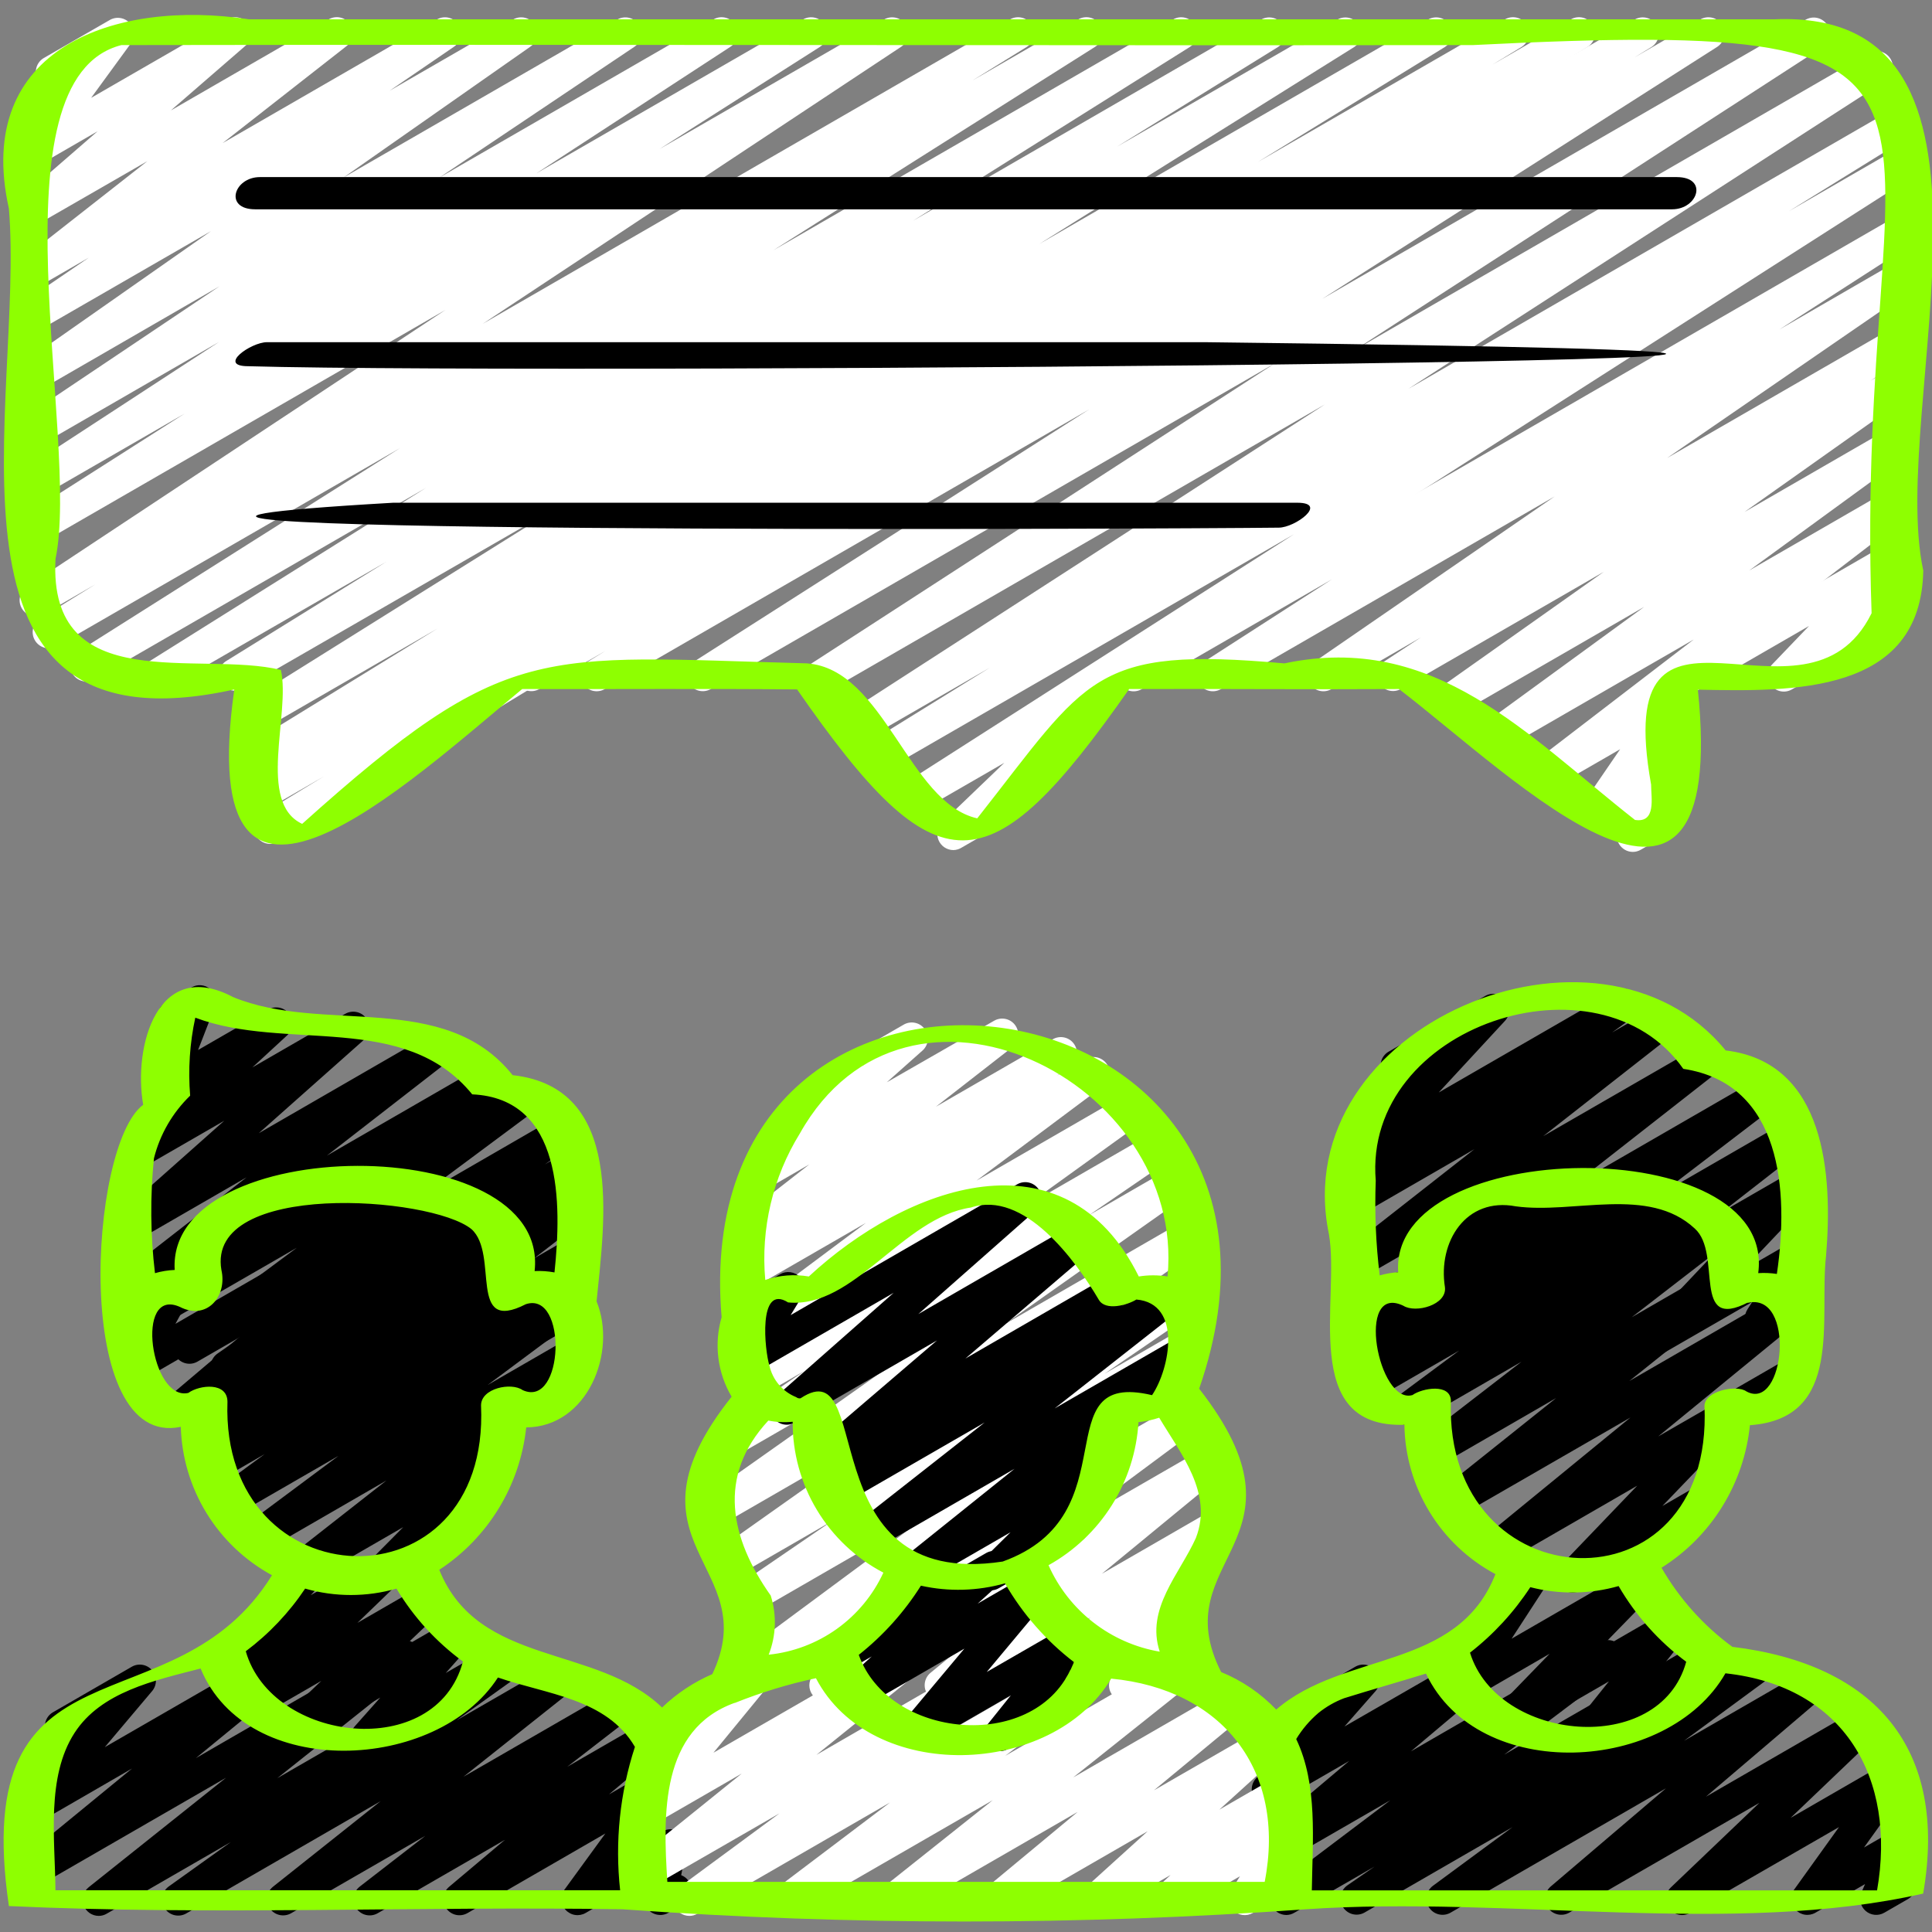 <svg width="131" height="131" viewBox="0 0 131 131" fill="none" xmlns="http://www.w3.org/2000/svg">
<rect x="0" y="0" width="131" height="131" fill="#808080" stroke="none"/>
<g clip-path="url(#clip0_1_3557)">
<path d="M55.97 115.367C55.741 115.367 55.518 115.295 55.332 115.161C55.146 115.027 55.007 114.838 54.934 114.621C54.862 114.404 54.86 114.169 54.928 113.95C54.996 113.731 55.132 113.54 55.315 113.402L64.485 106.595L50.416 114.719C50.174 114.861 49.887 114.904 49.614 114.841C49.342 114.777 49.104 114.611 48.95 114.377C48.796 114.142 48.739 113.858 48.789 113.582C48.839 113.307 48.993 113.061 49.219 112.896L63.983 101.962L51.215 109.333C50.97 109.475 50.68 109.516 50.405 109.448C50.131 109.381 49.893 109.209 49.743 108.97C49.592 108.73 49.54 108.442 49.598 108.165C49.656 107.888 49.819 107.644 50.053 107.486L56.363 103.169L49.857 106.927C49.614 107.067 49.326 107.108 49.053 107.042C48.78 106.975 48.544 106.806 48.392 106.57C48.241 106.334 48.186 106.048 48.24 105.773C48.293 105.497 48.451 105.253 48.68 105.09L60.675 96.602L48.667 103.538C48.424 103.678 48.136 103.719 47.863 103.653C47.59 103.587 47.354 103.418 47.202 103.181C47.051 102.945 46.996 102.66 47.05 102.384C47.103 102.109 47.261 101.864 47.49 101.702L59.717 93.067L50.311 98.495C50.067 98.626 49.783 98.66 49.515 98.589C49.248 98.519 49.017 98.35 48.87 98.116C48.722 97.882 48.669 97.6 48.721 97.329C48.773 97.057 48.926 96.815 49.149 96.652L54.538 92.962L51.813 94.534C51.571 94.67 51.286 94.708 51.017 94.641C50.747 94.575 50.513 94.408 50.362 94.175C50.212 93.942 50.156 93.66 50.205 93.387C50.255 93.114 50.407 92.87 50.63 92.704L58.592 86.964L51.309 91.165C51.068 91.301 50.784 91.341 50.516 91.276C50.247 91.211 50.013 91.046 49.86 90.815C49.708 90.584 49.649 90.304 49.696 90.032C49.742 89.759 49.89 89.514 50.11 89.346L58.712 82.919L50.852 87.451C50.609 87.591 50.32 87.632 50.048 87.564C49.775 87.497 49.538 87.327 49.388 87.09C49.237 86.853 49.183 86.567 49.238 86.291C49.293 86.016 49.452 85.772 49.682 85.611L50.739 84.871C50.495 84.954 50.228 84.949 49.988 84.855C49.747 84.761 49.548 84.585 49.425 84.358C49.302 84.131 49.263 83.868 49.316 83.615C49.368 83.362 49.509 83.136 49.713 82.978L54.872 78.956L52.005 80.611C51.771 80.746 51.495 80.79 51.231 80.733C50.967 80.677 50.733 80.524 50.575 80.305C50.416 80.086 50.345 79.817 50.374 79.548C50.403 79.279 50.531 79.031 50.732 78.851L54.584 75.421C54.336 75.336 54.128 75.164 53.998 74.936C53.854 74.686 53.816 74.388 53.891 74.109C53.965 73.83 54.148 73.592 54.398 73.447L61.31 69.456C61.543 69.333 61.811 69.298 62.067 69.357C62.323 69.416 62.549 69.566 62.704 69.778C62.859 69.99 62.932 70.251 62.91 70.513C62.887 70.775 62.772 71.02 62.583 71.203L60.129 73.386L67.406 69.212C67.646 69.073 67.929 69.031 68.198 69.093C68.468 69.154 68.704 69.317 68.858 69.546C69.013 69.775 69.075 70.055 69.031 70.328C68.988 70.601 68.843 70.847 68.625 71.017L63.461 75.041L71.373 70.474C71.617 70.329 71.908 70.285 72.184 70.35C72.46 70.416 72.699 70.587 72.852 70.826C73.004 71.065 73.057 71.354 73 71.632C72.943 71.91 72.78 72.154 72.546 72.314L71.673 72.928L73.609 71.812C73.85 71.676 74.133 71.636 74.402 71.701C74.671 71.766 74.905 71.931 75.057 72.162C75.21 72.393 75.269 72.673 75.222 72.945C75.176 73.218 75.028 73.463 74.808 73.631L66.212 80.054L76.255 74.255C76.498 74.119 76.782 74.081 77.052 74.148C77.321 74.215 77.555 74.382 77.706 74.615C77.856 74.848 77.913 75.129 77.863 75.403C77.814 75.676 77.662 75.92 77.439 76.085L69.474 81.825L78.079 76.853C78.323 76.718 78.609 76.681 78.88 76.75C79.15 76.819 79.384 76.989 79.533 77.226C79.682 77.462 79.734 77.746 79.68 78.02C79.625 78.294 79.468 78.537 79.24 78.698L73.854 82.386L79.205 79.296C79.448 79.156 79.736 79.115 80.009 79.181C80.281 79.248 80.518 79.417 80.669 79.653C80.821 79.889 80.876 80.175 80.822 80.451C80.768 80.726 80.611 80.97 80.382 81.133L68.155 89.77L80.059 82.899C80.302 82.759 80.59 82.718 80.862 82.784C81.135 82.85 81.372 83.019 81.523 83.256C81.675 83.492 81.729 83.778 81.676 84.053C81.622 84.329 81.465 84.573 81.236 84.735L69.227 93.226L79.998 87.01C80.242 86.871 80.531 86.831 80.803 86.899C81.076 86.967 81.313 87.138 81.463 87.376C81.613 87.614 81.665 87.9 81.609 88.176C81.553 88.451 81.392 88.695 81.161 88.855L74.889 93.15L79.519 90.477C79.761 90.335 80.048 90.292 80.321 90.356C80.593 90.419 80.831 90.585 80.985 90.82C81.139 91.054 81.197 91.338 81.146 91.614C81.096 91.889 80.942 92.135 80.716 92.3L65.954 103.217L79.805 95.222C80.047 95.085 80.331 95.044 80.6 95.109C80.87 95.174 81.105 95.34 81.257 95.571C81.41 95.803 81.468 96.084 81.421 96.357C81.373 96.631 81.224 96.876 81.002 97.043L71.832 103.85L81.679 98.174C81.916 98.039 82.194 97.998 82.46 98.059C82.725 98.119 82.959 98.277 83.114 98.501C83.269 98.724 83.335 98.998 83.299 99.268C83.263 99.538 83.128 99.784 82.919 99.96L74.714 106.708L82.281 102.342C82.516 102.206 82.793 102.162 83.058 102.219C83.323 102.275 83.557 102.429 83.715 102.649C83.874 102.869 83.944 103.14 83.914 103.409C83.883 103.678 83.753 103.927 83.55 104.106L79.255 107.885L79.727 107.614C79.942 107.49 80.193 107.443 80.438 107.481C80.683 107.519 80.909 107.639 81.076 107.822C81.244 108.005 81.345 108.239 81.361 108.487C81.378 108.735 81.31 108.98 81.168 109.184L79.945 110.931C80.203 110.847 80.482 110.863 80.729 110.973C80.975 111.084 81.172 111.283 81.281 111.53C81.39 111.778 81.403 112.058 81.317 112.314C81.232 112.571 81.054 112.787 80.819 112.92L76.834 115.217C76.619 115.341 76.368 115.388 76.123 115.351C75.878 115.314 75.653 115.194 75.485 115.011C75.317 114.829 75.216 114.594 75.2 114.346C75.183 114.099 75.251 113.853 75.393 113.649L76.574 111.955L70.921 115.217C70.687 115.35 70.412 115.392 70.149 115.335C69.885 115.278 69.653 115.125 69.495 114.906C69.338 114.687 69.266 114.418 69.296 114.15C69.325 113.882 69.452 113.634 69.653 113.455L73.934 109.673L64.328 115.217C64.091 115.351 63.812 115.392 63.547 115.332C63.281 115.271 63.048 115.114 62.892 114.89C62.737 114.666 62.671 114.392 62.707 114.122C62.743 113.852 62.879 113.606 63.088 113.431L71.293 106.682L56.511 115.217C56.347 115.314 56.161 115.366 55.97 115.367Z" fill="white"/>
<path d="M87.226 129.847C86.997 129.847 86.774 129.775 86.588 129.641C86.402 129.507 86.263 129.318 86.191 129.101C86.118 128.883 86.116 128.649 86.184 128.43C86.252 128.211 86.388 128.02 86.571 127.882L94.272 122.068L86.067 126.804C85.831 126.939 85.553 126.981 85.287 126.921C85.022 126.862 84.788 126.706 84.632 126.483C84.475 126.26 84.408 125.987 84.442 125.718C84.477 125.448 84.611 125.2 84.818 125.024L91.481 119.404L86.523 122.267C86.299 122.4 86.035 122.448 85.779 122.403C85.522 122.359 85.29 122.224 85.124 122.023C84.959 121.822 84.87 121.568 84.875 121.308C84.879 121.048 84.977 120.798 85.15 120.603L87.333 118.118C87.078 118.181 86.809 118.149 86.576 118.029C86.342 117.91 86.159 117.71 86.061 117.466C85.963 117.223 85.956 116.952 86.041 116.704C86.126 116.455 86.298 116.246 86.525 116.114L91.894 113.014C92.118 112.885 92.38 112.84 92.634 112.887C92.888 112.933 93.117 113.068 93.281 113.267C93.445 113.467 93.533 113.718 93.529 113.976C93.526 114.234 93.43 114.483 93.261 114.677L91.163 117.066L101.088 111.35C101.325 111.212 101.604 111.168 101.872 111.227C102.139 111.285 102.375 111.442 102.532 111.666C102.689 111.891 102.756 112.166 102.72 112.437C102.684 112.708 102.547 112.956 102.337 113.132L95.663 118.754L108.481 111.35C108.722 111.212 109.006 111.171 109.276 111.235C109.545 111.299 109.781 111.463 109.934 111.694C110.087 111.926 110.146 112.206 110.1 112.48C110.054 112.753 109.905 112.999 109.684 113.167L101.994 118.974L115.206 111.35C115.45 111.212 115.737 111.174 116.009 111.242C116.28 111.31 116.515 111.48 116.665 111.717C116.815 111.954 116.868 112.239 116.813 112.513C116.759 112.788 116.6 113.031 116.372 113.193L114.514 114.479L118.387 112.243C118.628 112.105 118.913 112.064 119.184 112.129C119.454 112.194 119.69 112.359 119.843 112.592C119.995 112.825 120.053 113.107 120.004 113.381C119.956 113.655 119.804 113.9 119.581 114.066L114.188 118.035L122.232 113.391C122.467 113.255 122.745 113.212 123.011 113.27C123.277 113.329 123.512 113.484 123.669 113.706C123.826 113.929 123.895 114.202 123.861 114.472C123.827 114.742 123.694 114.99 123.487 115.166L115.671 121.826L126.085 115.813C126.316 115.671 126.592 115.621 126.858 115.671C127.125 115.722 127.363 115.869 127.526 116.086C127.689 116.302 127.767 116.571 127.742 116.841C127.718 117.111 127.594 117.363 127.395 117.546L121.415 123.26L127.991 119.463C128.207 119.339 128.459 119.293 128.705 119.332C128.951 119.371 129.177 119.492 129.344 119.677C129.511 119.862 129.61 120.098 129.625 120.346C129.639 120.595 129.568 120.841 129.424 121.044L126.389 125.271L128.245 124.201C128.444 124.086 128.674 124.037 128.902 124.061C129.131 124.085 129.346 124.18 129.517 124.333C129.688 124.486 129.807 124.69 129.856 124.914C129.905 125.138 129.882 125.373 129.79 125.583L129.249 126.823C129.435 126.903 129.595 127.033 129.711 127.199C129.827 127.365 129.895 127.559 129.907 127.761C129.919 127.963 129.875 128.165 129.779 128.343C129.683 128.521 129.54 128.669 129.365 128.771L127.762 129.694C127.563 129.809 127.333 129.857 127.105 129.834C126.877 129.81 126.662 129.715 126.491 129.562C126.32 129.409 126.201 129.207 126.152 128.983C126.103 128.759 126.125 128.525 126.216 128.315L126.461 127.751L123.092 129.694C122.876 129.818 122.624 129.865 122.378 129.826C122.132 129.787 121.907 129.665 121.739 129.481C121.572 129.296 121.473 129.06 121.458 128.811C121.444 128.563 121.515 128.316 121.66 128.114L124.694 123.887L114.625 129.69C114.394 129.831 114.118 129.882 113.852 129.831C113.586 129.781 113.348 129.633 113.184 129.417C113.021 129.201 112.944 128.931 112.968 128.662C112.992 128.392 113.116 128.14 113.315 127.956L119.297 122.243L106.4 129.69C106.165 129.824 105.888 129.865 105.623 129.806C105.358 129.747 105.125 129.592 104.969 129.371C104.813 129.149 104.744 128.877 104.777 128.608C104.81 128.339 104.942 128.092 105.147 127.915L112.961 121.258L98.355 129.69C98.113 129.828 97.828 129.869 97.558 129.804C97.287 129.739 97.051 129.574 96.899 129.341C96.746 129.108 96.689 128.826 96.737 128.552C96.786 128.278 96.937 128.033 97.16 127.867L102.558 123.889L92.508 129.69C92.264 129.823 91.98 129.858 91.711 129.789C91.443 129.719 91.211 129.55 91.062 129.316C90.914 129.082 90.86 128.8 90.912 128.528C90.964 128.255 91.118 128.013 91.342 127.849L93.198 126.566L87.77 129.69C87.606 129.79 87.418 129.844 87.226 129.847Z" fill="black"/>
<path d="M6.696 129.908C6.47 129.908 6.249 129.837 6.065 129.706C5.881 129.575 5.742 129.39 5.667 129.176C5.592 128.963 5.586 128.731 5.649 128.514C5.712 128.297 5.84 128.104 6.017 127.963L15.327 120.54L2.795 127.773C2.557 127.919 2.271 127.969 1.998 127.911C1.724 127.853 1.484 127.693 1.325 127.463C1.166 127.233 1.102 126.95 1.145 126.674C1.188 126.398 1.335 126.149 1.557 125.978L8.952 119.915L2.795 123.476C2.573 123.603 2.313 123.647 2.061 123.602C1.81 123.557 1.582 123.425 1.418 123.229C1.254 123.033 1.163 122.786 1.163 122.53C1.162 122.274 1.252 122.027 1.415 121.83L4.627 118.022C4.374 118.149 4.082 118.174 3.812 118.09C3.542 118.006 3.315 117.821 3.179 117.573C3.042 117.325 3.008 117.034 3.082 116.761C3.156 116.488 3.333 116.255 3.576 116.11L8.936 113.014C9.159 112.886 9.419 112.841 9.671 112.886C9.924 112.931 10.152 113.063 10.317 113.26C10.482 113.456 10.572 113.705 10.572 113.961C10.572 114.217 10.481 114.466 10.316 114.662L7.105 118.468L19.445 111.35C19.682 111.213 19.962 111.169 20.23 111.229C20.497 111.289 20.733 111.447 20.889 111.673C21.045 111.898 21.111 112.174 21.073 112.445C21.035 112.717 20.897 112.964 20.685 113.138L13.281 119.21L26.89 111.35C27.128 111.215 27.409 111.174 27.675 111.236C27.942 111.298 28.176 111.457 28.331 111.684C28.485 111.91 28.549 112.186 28.509 112.457C28.47 112.728 28.33 112.974 28.117 113.147L18.803 120.57L33.977 111.811C34.219 111.674 34.505 111.634 34.776 111.701C35.046 111.768 35.281 111.935 35.432 112.169C35.583 112.404 35.638 112.686 35.587 112.96C35.537 113.234 35.383 113.478 35.158 113.642L30.955 116.649L37.505 112.87C37.744 112.733 38.026 112.691 38.294 112.753C38.562 112.815 38.797 112.976 38.951 113.204C39.106 113.431 39.169 113.709 39.127 113.981C39.086 114.253 38.943 114.499 38.728 114.671L31.425 120.474L41.686 114.553C41.926 114.413 42.21 114.37 42.48 114.432C42.75 114.494 42.987 114.657 43.142 114.887C43.297 115.117 43.358 115.397 43.314 115.671C43.269 115.945 43.122 116.191 42.903 116.361L38.462 119.797L43.822 116.704C44.058 116.563 44.339 116.517 44.608 116.575C44.877 116.633 45.114 116.79 45.273 117.015C45.431 117.24 45.498 117.517 45.461 117.789C45.424 118.062 45.285 118.31 45.073 118.485L41.291 121.671L44.446 119.85C44.663 119.726 44.915 119.681 45.161 119.721C45.407 119.76 45.632 119.883 45.799 120.069C45.965 120.254 46.063 120.491 46.077 120.74C46.09 120.989 46.018 121.235 45.872 121.437L43.095 125.232L44.918 124.179C45.099 124.074 45.306 124.024 45.515 124.033C45.724 124.043 45.926 124.112 46.097 124.233C46.267 124.354 46.4 124.522 46.478 124.716C46.556 124.91 46.577 125.122 46.538 125.328L46.188 127.146C46.381 127.22 46.549 127.347 46.672 127.512C46.796 127.678 46.87 127.874 46.886 128.08C46.902 128.286 46.86 128.492 46.764 128.674C46.668 128.857 46.522 129.008 46.343 129.111L45.315 129.703C45.133 129.806 44.926 129.855 44.717 129.845C44.509 129.835 44.307 129.766 44.136 129.646C43.967 129.525 43.836 129.358 43.758 129.164C43.681 128.971 43.66 128.759 43.7 128.555L43.946 127.262L39.704 129.712C39.487 129.836 39.235 129.883 38.988 129.844C38.741 129.804 38.515 129.681 38.348 129.496C38.181 129.31 38.083 129.072 38.07 128.823C38.056 128.573 38.129 128.327 38.276 128.125L41.047 124.319L31.702 129.716C31.466 129.853 31.187 129.897 30.92 129.839C30.653 129.78 30.418 129.624 30.261 129.4C30.103 129.177 30.036 128.902 30.071 128.631C30.106 128.36 30.242 128.113 30.451 127.937L34.237 124.749L25.615 129.725C25.375 129.865 25.091 129.908 24.821 129.846C24.551 129.784 24.314 129.621 24.16 129.391C24.005 129.161 23.943 128.881 23.988 128.607C24.032 128.333 24.179 128.086 24.399 127.917L28.837 124.481L19.729 129.734C19.49 129.867 19.21 129.906 18.945 129.844C18.679 129.781 18.446 129.621 18.292 129.395C18.139 129.169 18.075 128.894 18.115 128.623C18.154 128.353 18.294 128.107 18.506 127.935L25.807 122.131L12.62 129.747C12.377 129.884 12.092 129.923 11.821 129.856C11.551 129.79 11.316 129.622 11.165 129.388C11.014 129.154 10.958 128.871 11.009 128.597C11.06 128.323 11.214 128.079 11.438 127.915L15.65 124.902L7.242 129.755C7.077 129.854 6.889 129.907 6.696 129.908Z" fill="black"/>
<path d="M46.743 129.908C46.514 129.908 46.291 129.836 46.105 129.702C45.919 129.568 45.78 129.379 45.708 129.162C45.635 128.944 45.633 128.71 45.701 128.491C45.77 128.272 45.905 128.081 46.088 127.943L52.857 122.954L44.278 127.895C44.04 128.03 43.761 128.07 43.494 128.008C43.228 127.947 42.995 127.787 42.84 127.562C42.686 127.336 42.621 127.061 42.66 126.791C42.699 126.52 42.838 126.274 43.049 126.101L50.295 120.256L44.278 123.729C44.057 123.856 43.798 123.902 43.547 123.858C43.296 123.814 43.068 123.683 42.903 123.488C42.738 123.294 42.646 123.048 42.644 122.793C42.641 122.537 42.728 122.29 42.89 122.092L46.337 117.887L46.156 117.992C46.032 118.071 45.893 118.124 45.748 118.148C45.602 118.171 45.454 118.166 45.311 118.131C45.168 118.096 45.033 118.032 44.915 117.944C44.797 117.855 44.699 117.744 44.625 117.617C44.551 117.489 44.504 117.348 44.487 117.202C44.469 117.056 44.481 116.908 44.522 116.766C44.563 116.625 44.632 116.493 44.725 116.379C44.819 116.265 44.934 116.171 45.064 116.103L50.435 113.003C50.657 112.876 50.915 112.83 51.167 112.874C51.418 112.918 51.646 113.049 51.811 113.244C51.976 113.438 52.068 113.685 52.07 113.94C52.072 114.195 51.985 114.443 51.824 114.64L48.376 118.843L61.374 111.35C61.612 111.213 61.893 111.171 62.16 111.232C62.428 111.292 62.663 111.452 62.819 111.678C62.974 111.905 63.038 112.182 62.999 112.453C62.959 112.725 62.819 112.972 62.605 113.145L55.359 118.989L68.59 111.348C68.831 111.209 69.116 111.169 69.387 111.233C69.657 111.298 69.893 111.464 70.046 111.697C70.198 111.93 70.256 112.212 70.207 112.486C70.159 112.76 70.007 113.005 69.784 113.171L63.016 118.162L74.513 111.525C74.753 111.388 75.037 111.347 75.306 111.411C75.575 111.475 75.809 111.639 75.962 111.869C76.115 112.1 76.175 112.379 76.13 112.652C76.085 112.925 75.938 113.17 75.718 113.339L68.153 119.059L78.915 112.848C79.153 112.709 79.435 112.666 79.704 112.727C79.974 112.788 80.21 112.948 80.365 113.176C80.521 113.404 80.584 113.683 80.543 113.956C80.501 114.228 80.358 114.475 80.142 114.647L72.769 120.52L83.131 114.538C83.367 114.402 83.647 114.359 83.913 114.419C84.179 114.478 84.414 114.635 84.57 114.859C84.726 115.083 84.793 115.358 84.757 115.628C84.721 115.899 84.585 116.146 84.375 116.321L78.244 121.393L85.587 117.16C85.819 117.032 86.09 116.993 86.349 117.05C86.608 117.108 86.837 117.257 86.994 117.471C87.15 117.685 87.224 117.949 87.201 118.213C87.177 118.477 87.058 118.724 86.866 118.906L82.681 122.703L86.661 120.406C86.894 120.271 87.168 120.227 87.431 120.282C87.695 120.336 87.928 120.486 88.088 120.702C88.248 120.919 88.322 121.187 88.296 121.454C88.27 121.722 88.147 121.971 87.949 122.153L86.967 123.066C87.179 123.001 87.406 123.002 87.618 123.07C87.83 123.137 88.016 123.268 88.151 123.444C88.287 123.62 88.365 123.833 88.376 124.055C88.388 124.277 88.331 124.497 88.213 124.686L87.408 125.996C87.639 126.015 87.859 126.108 88.033 126.261C88.208 126.414 88.33 126.619 88.381 126.845C88.431 127.072 88.408 127.309 88.315 127.522C88.222 127.735 88.063 127.912 87.862 128.028L84.956 129.705C84.745 129.83 84.498 129.879 84.254 129.846C84.011 129.813 83.787 129.699 83.617 129.522C83.446 129.346 83.34 129.117 83.316 128.873C83.292 128.629 83.35 128.384 83.482 128.177L84.074 127.223L79.773 129.705C79.54 129.84 79.266 129.885 79.003 129.83C78.739 129.775 78.505 129.626 78.346 129.409C78.186 129.193 78.112 128.925 78.138 128.657C78.163 128.39 78.287 128.141 78.484 127.959L79.373 127.133L74.91 129.71C74.678 129.837 74.407 129.876 74.148 129.819C73.889 129.762 73.66 129.612 73.504 129.398C73.347 129.184 73.273 128.921 73.297 128.657C73.32 128.392 73.439 128.146 73.631 127.963L77.819 124.168L68.188 129.727C67.951 129.861 67.673 129.902 67.408 129.841C67.143 129.781 66.91 129.624 66.755 129.401C66.599 129.178 66.533 128.905 66.568 128.635C66.603 128.366 66.738 128.119 66.946 127.943L73.074 122.856L61.153 129.738C60.915 129.877 60.633 129.92 60.363 129.859C60.094 129.798 59.858 129.637 59.703 129.409C59.547 129.181 59.484 128.903 59.525 128.63C59.567 128.357 59.71 128.11 59.926 127.939L67.31 122.064L53.992 129.749C53.752 129.883 53.47 129.921 53.202 129.856C52.935 129.792 52.702 129.628 52.55 129.399C52.398 129.17 52.338 128.891 52.383 128.62C52.427 128.348 52.572 128.104 52.789 127.935L60.348 122.219L47.285 129.76C47.121 129.857 46.934 129.908 46.743 129.908Z" fill="white"/>
<path d="M107.444 118.907C107.238 118.907 107.036 118.849 106.862 118.74C106.687 118.63 106.547 118.474 106.458 118.288C106.369 118.102 106.334 117.895 106.357 117.691C106.381 117.486 106.462 117.292 106.59 117.131L109.093 114.007L102.599 117.756C102.371 117.888 102.103 117.932 101.844 117.882C101.585 117.831 101.354 117.688 101.192 117.48C101.03 117.272 100.949 117.013 100.964 116.75C100.979 116.486 101.088 116.237 101.272 116.049L105.073 112.134L99.641 115.28C99.43 115.398 99.185 115.443 98.946 115.407C98.707 115.371 98.486 115.257 98.319 115.082C98.151 114.907 98.047 114.681 98.022 114.44C97.997 114.2 98.053 113.957 98.18 113.752L101.905 108.025C101.835 107.955 101.774 107.876 101.726 107.789C101.582 107.539 101.543 107.241 101.617 106.962C101.692 106.683 101.874 106.445 102.123 106.3L103.798 105.333C104.009 105.215 104.254 105.17 104.493 105.206C104.732 105.242 104.953 105.356 105.12 105.531C105.288 105.706 105.392 105.932 105.417 106.172C105.442 106.413 105.386 106.655 105.259 106.861L102.495 111.112L110.78 106.328C111.009 106.195 111.278 106.149 111.537 106.199C111.797 106.249 112.03 106.392 112.192 106.6C112.355 106.809 112.436 107.069 112.421 107.333C112.406 107.597 112.295 107.847 112.11 108.036L108.307 111.94L113.02 109.217C113.241 109.089 113.499 109.043 113.75 109.086C114.001 109.129 114.229 109.258 114.395 109.451C114.561 109.645 114.654 109.89 114.658 110.144C114.662 110.399 114.577 110.647 114.418 110.846L111.916 113.97L115.033 112.171C115.158 112.092 115.297 112.039 115.442 112.015C115.587 111.991 115.736 111.997 115.879 112.032C116.022 112.067 116.156 112.131 116.274 112.219C116.392 112.307 116.491 112.418 116.564 112.546C116.638 112.673 116.685 112.814 116.703 112.961C116.721 113.107 116.709 113.255 116.668 113.396C116.626 113.538 116.557 113.669 116.464 113.783C116.371 113.897 116.256 113.991 116.125 114.06L107.99 118.758C107.824 118.855 107.636 118.906 107.444 118.907Z" fill="black"/>
<path d="M103.671 92.089C103.444 92.089 103.222 92.018 103.036 91.886C102.851 91.753 102.712 91.567 102.638 91.351C102.564 91.136 102.559 90.903 102.624 90.685C102.69 90.466 102.821 90.274 103.001 90.135L108.523 85.833L99.124 91.263C98.884 91.399 98.601 91.439 98.333 91.375C98.064 91.311 97.83 91.148 97.677 90.918C97.525 90.689 97.464 90.41 97.508 90.138C97.553 89.866 97.698 89.62 97.916 89.451L105.909 83.338L94.266 90.06C94.027 90.198 93.744 90.24 93.475 90.178C93.207 90.116 92.971 89.955 92.817 89.726C92.662 89.498 92.6 89.219 92.642 88.947C92.684 88.674 92.829 88.428 93.045 88.257L102.735 80.67L92.355 86.652C92.116 86.794 91.831 86.839 91.56 86.778C91.288 86.717 91.051 86.555 90.895 86.324C90.739 86.094 90.677 85.812 90.722 85.538C90.766 85.263 90.914 85.016 91.135 84.847L99.971 77.921L92.307 82.347C92.065 82.484 91.78 82.524 91.509 82.458C91.239 82.393 91.004 82.226 90.852 81.993C90.7 81.759 90.644 81.477 90.693 81.203C90.743 80.929 90.895 80.684 91.12 80.519L92.515 79.506L92.406 79.567C92.179 79.697 91.914 79.742 91.658 79.693C91.402 79.644 91.172 79.505 91.009 79.302C90.847 79.098 90.762 78.843 90.771 78.583C90.78 78.322 90.882 78.074 91.058 77.882L95.554 73.022L95.209 73.22C94.959 73.351 94.669 73.38 94.399 73.301C94.128 73.223 93.899 73.043 93.758 72.799C93.617 72.555 93.576 72.267 93.642 71.993C93.71 71.72 93.88 71.483 94.117 71.332L100.7 67.533C100.926 67.403 101.191 67.358 101.447 67.407C101.703 67.456 101.933 67.594 102.096 67.798C102.259 68.002 102.343 68.257 102.334 68.517C102.325 68.778 102.223 69.026 102.047 69.218L97.554 74.076L109.51 67.175C109.752 67.037 110.037 66.997 110.307 67.063C110.578 67.129 110.813 67.295 110.965 67.529C111.116 67.762 111.173 68.044 111.124 68.318C111.074 68.592 110.921 68.837 110.697 69.002L109.307 70.009L112.254 68.31C112.493 68.172 112.775 68.13 113.044 68.192C113.313 68.254 113.548 68.416 113.703 68.644C113.858 68.873 113.92 69.151 113.878 69.424C113.835 69.696 113.691 69.943 113.475 70.113L104.636 77.039L115.062 71.028C115.301 70.891 115.583 70.849 115.852 70.91C116.121 70.972 116.356 71.134 116.511 71.362C116.665 71.591 116.728 71.869 116.685 72.142C116.643 72.414 116.499 72.661 116.282 72.832L106.593 80.419L119.372 73.041C119.612 72.903 119.896 72.86 120.166 72.923C120.436 72.986 120.672 73.15 120.826 73.38C120.98 73.611 121.04 73.892 120.995 74.165C120.949 74.439 120.802 74.685 120.581 74.853L112.586 80.967L121.112 76.046C121.351 75.91 121.633 75.869 121.901 75.932C122.168 75.995 122.403 76.157 122.556 76.385C122.71 76.613 122.772 76.891 122.73 77.163C122.687 77.435 122.544 77.68 122.328 77.851L116.809 82.152L121.66 79.353C121.887 79.223 122.153 79.179 122.41 79.229C122.666 79.279 122.896 79.419 123.059 79.624C123.221 79.829 123.304 80.086 123.293 80.347C123.282 80.608 123.177 80.857 122.998 81.047L118.195 86.113L121.638 84.126C121.849 84.007 122.094 83.961 122.334 83.997C122.574 84.032 122.796 84.147 122.963 84.322C123.131 84.497 123.236 84.723 123.26 84.965C123.285 85.206 123.229 85.448 123.101 85.654L122.304 86.89C122.544 86.977 122.744 87.147 122.87 87.368C123.014 87.618 123.053 87.916 122.978 88.195C122.904 88.474 122.722 88.712 122.472 88.857L119.944 90.318C119.733 90.437 119.488 90.483 119.248 90.447C119.008 90.412 118.786 90.297 118.619 90.122C118.451 89.947 118.346 89.721 118.321 89.479C118.297 89.238 118.353 88.995 118.481 88.79L118.809 88.283L112.769 91.766C112.542 91.895 112.276 91.939 112.02 91.89C111.763 91.84 111.533 91.7 111.371 91.495C111.209 91.289 111.126 91.033 111.137 90.772C111.148 90.51 111.252 90.262 111.431 90.071L116.234 85.001L104.217 91.94C104.052 92.037 103.863 92.089 103.671 92.089ZM22.615 95.525C22.386 95.525 22.163 95.453 21.977 95.319C21.791 95.185 21.652 94.996 21.58 94.779C21.507 94.561 21.505 94.327 21.573 94.108C21.642 93.889 21.777 93.698 21.96 93.56L25.633 90.722L18.864 94.634C18.621 94.775 18.333 94.816 18.061 94.749C17.788 94.683 17.551 94.514 17.4 94.278C17.248 94.041 17.194 93.756 17.247 93.48C17.301 93.205 17.459 92.96 17.687 92.798L19.246 91.7L15.917 93.621C15.673 93.761 15.385 93.802 15.112 93.734C14.839 93.667 14.603 93.497 14.452 93.26C14.301 93.023 14.248 92.737 14.303 92.462C14.357 92.186 14.517 91.942 14.746 91.781L16.729 90.399L13.395 92.322C13.154 92.463 12.868 92.505 12.596 92.441C12.325 92.377 12.088 92.212 11.934 91.979C11.781 91.746 11.722 91.463 11.771 91.188C11.82 90.913 11.972 90.667 12.196 90.501L20.124 84.606L10.454 90.183C10.21 90.322 9.921 90.362 9.648 90.294C9.375 90.226 9.139 90.055 8.989 89.817C8.839 89.579 8.786 89.293 8.843 89.017C8.899 88.741 9.059 88.498 9.29 88.338L9.52 88.18C9.279 88.31 8.999 88.346 8.734 88.279C8.469 88.212 8.239 88.049 8.088 87.821C7.938 87.593 7.879 87.316 7.922 87.047C7.966 86.777 8.109 86.533 8.323 86.364L16.714 79.831L9.345 84.087C9.111 84.222 8.834 84.266 8.57 84.209C8.305 84.153 8.071 84 7.913 83.78C7.755 83.561 7.683 83.29 7.713 83.022C7.743 82.752 7.872 82.504 8.074 82.325L15.205 75.993L9.607 79.222C9.375 79.352 9.103 79.392 8.843 79.335C8.583 79.279 8.353 79.129 8.195 78.915C8.038 78.7 7.964 78.435 7.988 78.17C8.012 77.906 8.132 77.658 8.325 77.476L11.253 74.788C11.079 74.781 10.909 74.733 10.758 74.648C10.606 74.562 10.477 74.442 10.382 74.296C10.286 74.15 10.227 73.984 10.209 73.811C10.191 73.638 10.214 73.463 10.277 73.301L11.572 69.971C11.355 69.927 11.157 69.817 11.004 69.657C10.851 69.497 10.75 69.294 10.715 69.075C10.68 68.857 10.713 68.632 10.808 68.433C10.903 68.233 11.057 68.067 11.249 67.956L12.995 66.945C13.191 66.833 13.417 66.784 13.642 66.805C13.867 66.826 14.079 66.916 14.251 67.063C14.422 67.21 14.544 67.407 14.599 67.626C14.654 67.845 14.64 68.075 14.559 68.286L13.43 71.196L18.196 68.448C18.429 68.316 18.701 68.275 18.962 68.331C19.223 68.387 19.454 68.536 19.613 68.751C19.771 68.967 19.845 69.232 19.82 69.498C19.796 69.764 19.675 70.011 19.48 70.194L17.113 72.377L23.406 68.744C23.64 68.609 23.916 68.565 24.181 68.622C24.445 68.678 24.679 68.831 24.838 69.051C24.996 69.27 25.067 69.541 25.037 69.81C25.007 70.079 24.879 70.327 24.676 70.506L17.546 76.838L29.335 70.03C29.575 69.879 29.863 69.827 30.14 69.884C30.417 69.941 30.661 70.103 30.82 70.337C30.98 70.57 31.043 70.857 30.995 71.135C30.948 71.414 30.794 71.664 30.567 71.832L22.163 78.36L32.576 72.349C32.819 72.215 33.105 72.179 33.374 72.248C33.644 72.317 33.877 72.487 34.025 72.722C34.174 72.958 34.227 73.241 34.174 73.514C34.121 73.787 33.965 74.029 33.739 74.192L33.501 74.358L35.3 73.319C35.542 73.178 35.827 73.135 36.099 73.199C36.371 73.263 36.608 73.429 36.761 73.662C36.915 73.895 36.973 74.178 36.924 74.453C36.876 74.728 36.723 74.973 36.499 75.139L28.571 81.034L37.741 75.735C37.985 75.596 38.273 75.555 38.546 75.622C38.819 75.69 39.055 75.859 39.206 76.097C39.357 76.334 39.41 76.62 39.355 76.895C39.301 77.171 39.142 77.415 38.912 77.576L36.947 78.951L38.569 78.015C38.812 77.875 39.1 77.834 39.373 77.9C39.645 77.966 39.882 78.135 40.033 78.371C40.185 78.608 40.239 78.893 40.186 79.169C40.132 79.444 39.975 79.689 39.746 79.851L38.165 80.969L38.687 80.67C38.926 80.536 39.207 80.497 39.474 80.561C39.741 80.624 39.974 80.787 40.127 81.014C40.28 81.242 40.341 81.519 40.299 81.791C40.256 82.062 40.114 82.307 39.898 82.478L36.228 85.316L38.671 83.908C38.901 83.777 39.171 83.734 39.43 83.787C39.689 83.84 39.92 83.985 40.081 84.196C40.241 84.406 40.319 84.668 40.301 84.931C40.282 85.195 40.169 85.444 39.981 85.63L37.27 88.296L38.18 87.772C38.304 87.693 38.443 87.64 38.589 87.616C38.734 87.592 38.883 87.598 39.026 87.633C39.169 87.668 39.303 87.732 39.421 87.82C39.539 87.908 39.637 88.02 39.711 88.147C39.785 88.275 39.832 88.416 39.849 88.562C39.867 88.708 39.855 88.856 39.814 88.998C39.773 89.139 39.704 89.271 39.611 89.385C39.518 89.499 39.402 89.593 39.272 89.661L30.951 94.464C30.721 94.595 30.452 94.638 30.192 94.585C29.933 94.532 29.702 94.387 29.542 94.176C29.382 93.966 29.304 93.704 29.322 93.44C29.34 93.176 29.454 92.928 29.641 92.741L32.359 90.065L23.163 95.374C22.997 95.472 22.808 95.524 22.615 95.525Z" fill="black"/>
<path d="M24.851 118.891C24.64 118.891 24.433 118.83 24.257 118.715C24.08 118.6 23.94 118.437 23.854 118.244C23.768 118.052 23.74 117.838 23.773 117.63C23.805 117.422 23.898 117.227 24.039 117.07L25.785 115.105L20.545 118.127C20.314 118.261 20.042 118.305 19.78 118.251C19.518 118.198 19.285 118.05 19.125 117.836C18.965 117.622 18.889 117.357 18.911 117.091C18.933 116.824 19.053 116.576 19.246 116.391L21.788 113.972L17.628 116.374C17.398 116.511 17.125 116.558 16.861 116.506C16.598 116.455 16.363 116.308 16.201 116.094C16.039 115.88 15.962 115.614 15.983 115.347C16.005 115.08 16.124 114.83 16.318 114.645L19.451 111.619L15.81 113.721C15.583 113.852 15.316 113.898 15.059 113.849C14.802 113.8 14.57 113.66 14.407 113.455C14.245 113.25 14.161 112.993 14.172 112.731C14.183 112.469 14.287 112.22 14.467 112.029L18.652 107.553C18.575 107.316 18.582 107.059 18.671 106.826C18.761 106.592 18.927 106.397 19.143 106.272L20.818 105.304C21.045 105.173 21.311 105.128 21.569 105.177C21.826 105.225 22.057 105.365 22.22 105.571C22.383 105.776 22.467 106.033 22.456 106.295C22.445 106.556 22.34 106.805 22.161 106.996L21.069 108.162L26.06 105.283C26.291 105.146 26.564 105.099 26.827 105.15C27.09 105.202 27.325 105.349 27.487 105.562C27.649 105.776 27.727 106.042 27.705 106.309C27.684 106.577 27.564 106.827 27.37 107.012L24.235 110.04L28.624 107.507C28.855 107.374 29.127 107.329 29.389 107.383C29.651 107.437 29.884 107.584 30.044 107.798C30.204 108.012 30.28 108.278 30.258 108.544C30.235 108.81 30.116 109.059 29.923 109.243L27.379 111.664L30.615 109.798C30.84 109.668 31.104 109.623 31.359 109.67C31.614 109.717 31.845 109.854 32.008 110.056C32.172 110.257 32.258 110.511 32.252 110.771C32.245 111.03 32.146 111.279 31.973 111.472L30.226 113.437L31.927 112.457C32.051 112.378 32.19 112.325 32.335 112.301C32.481 112.277 32.629 112.283 32.772 112.318C32.915 112.353 33.05 112.417 33.168 112.505C33.285 112.593 33.384 112.704 33.458 112.832C33.531 112.959 33.578 113.1 33.596 113.247C33.614 113.393 33.602 113.541 33.561 113.682C33.52 113.824 33.451 113.955 33.358 114.069C33.264 114.183 33.149 114.277 33.019 114.346L25.394 118.747C25.229 118.843 25.042 118.893 24.851 118.891Z" fill="black"/>
<path d="M67.784 118.738C67.578 118.739 67.376 118.681 67.201 118.572C67.027 118.462 66.887 118.306 66.798 118.12C66.708 117.934 66.674 117.727 66.697 117.522C66.72 117.318 66.801 117.124 66.93 116.963L68.548 114.944L62.662 118.337C62.44 118.465 62.18 118.51 61.928 118.466C61.675 118.422 61.447 118.29 61.282 118.094C61.117 117.898 61.026 117.65 61.025 117.394C61.024 117.138 61.114 116.89 61.278 116.693L65.389 111.787L58.524 115.752C58.292 115.879 58.021 115.918 57.762 115.861C57.503 115.804 57.274 115.654 57.117 115.44C56.961 115.226 56.887 114.963 56.911 114.699C56.934 114.434 57.053 114.188 57.245 114.005L59.107 112.317L57.188 113.422C56.959 113.548 56.693 113.587 56.437 113.533C56.181 113.479 55.953 113.335 55.795 113.128C55.636 112.92 55.557 112.662 55.573 112.401C55.588 112.14 55.696 111.894 55.878 111.706L60.125 107.47C60.077 107.245 60.101 107.01 60.195 106.799C60.289 106.589 60.447 106.413 60.647 106.298L62.321 105.331C62.55 105.205 62.817 105.165 63.072 105.219C63.328 105.273 63.556 105.417 63.715 105.625C63.873 105.833 63.952 106.09 63.937 106.351C63.921 106.612 63.813 106.859 63.631 107.047L63.317 107.35L66.878 105.296C67.11 105.168 67.381 105.129 67.64 105.186C67.899 105.243 68.128 105.393 68.285 105.607C68.441 105.821 68.515 106.085 68.491 106.349C68.468 106.613 68.349 106.859 68.157 107.042L66.293 108.732L69.631 106.806C69.853 106.68 70.112 106.635 70.364 106.68C70.615 106.725 70.843 106.857 71.007 107.052C71.172 107.248 71.263 107.495 71.263 107.75C71.264 108.006 71.176 108.254 71.013 108.451L66.906 113.37L72.487 110.154C72.707 110.026 72.965 109.979 73.216 110.022C73.467 110.064 73.695 110.193 73.861 110.386C74.027 110.579 74.121 110.824 74.125 111.079C74.13 111.333 74.045 111.581 73.886 111.78L72.264 113.806L72.757 113.522C72.882 113.443 73.021 113.39 73.166 113.366C73.311 113.343 73.46 113.348 73.603 113.383C73.746 113.418 73.88 113.482 73.998 113.57C74.116 113.659 74.215 113.77 74.288 113.897C74.362 114.025 74.409 114.166 74.427 114.312C74.445 114.458 74.433 114.606 74.392 114.748C74.351 114.889 74.281 115.021 74.188 115.135C74.095 115.249 73.98 115.343 73.849 115.411L68.338 118.59C68.171 118.689 67.979 118.74 67.784 118.738Z" fill="black"/>
<path d="M117.745 96.473C117.505 96.473 117.271 96.394 117.08 96.247C116.89 96.101 116.753 95.896 116.691 95.664C116.628 95.432 116.644 95.185 116.736 94.963C116.828 94.741 116.991 94.556 117.199 94.436L121.28 92.08C121.529 91.949 121.82 91.92 122.09 91.999C122.36 92.077 122.59 92.257 122.731 92.501C122.872 92.745 122.913 93.034 122.846 93.307C122.779 93.58 122.609 93.817 122.371 93.969L118.291 96.324C118.125 96.421 117.937 96.472 117.745 96.473Z" fill="black"/>
<path d="M106.621 107.985C106.407 107.985 106.198 107.922 106.02 107.804C105.842 107.686 105.702 107.518 105.618 107.321C105.535 107.125 105.511 106.908 105.549 106.697C105.588 106.487 105.687 106.293 105.835 106.138L111.012 100.739L101.903 105.999C101.665 106.137 101.384 106.18 101.116 106.12C100.848 106.061 100.612 105.902 100.456 105.676C100.3 105.45 100.234 105.173 100.273 104.901C100.312 104.629 100.452 104.382 100.665 104.208L110.557 96.112L98.986 102.785C98.748 102.92 98.467 102.961 98.2 102.899C97.934 102.837 97.7 102.677 97.545 102.451C97.391 102.225 97.327 101.949 97.367 101.678C97.406 101.407 97.546 101.16 97.759 100.988L105.514 94.796L97.645 99.342C97.406 99.478 97.123 99.519 96.855 99.456C96.586 99.393 96.352 99.231 96.198 99.002C96.044 98.773 95.983 98.494 96.026 98.222C96.069 97.95 96.214 97.704 96.431 97.534L103.167 92.331L95.99 96.479C95.749 96.62 95.463 96.662 95.192 96.598C94.92 96.535 94.683 96.369 94.529 96.136C94.376 95.903 94.318 95.62 94.366 95.345C94.415 95.07 94.567 94.825 94.792 94.658L98.94 91.576L93.126 94.931C92.883 95.072 92.596 95.114 92.323 95.048C92.05 94.983 91.813 94.815 91.661 94.579C91.509 94.344 91.453 94.059 91.506 93.783C91.558 93.508 91.714 93.263 91.942 93.1L92.379 92.783C92.163 92.89 91.917 92.923 91.68 92.876C91.444 92.829 91.229 92.705 91.07 92.523C90.912 92.341 90.818 92.112 90.803 91.871C90.789 91.63 90.855 91.391 90.99 91.191L91.728 90.111C91.518 90.058 91.327 89.944 91.181 89.783C91.036 89.622 90.941 89.421 90.91 89.206C90.879 88.992 90.913 88.772 91.008 88.577C91.102 88.381 91.253 88.218 91.44 88.108L94.392 86.401C94.606 86.276 94.857 86.228 95.102 86.264C95.347 86.301 95.573 86.419 95.742 86.601C95.911 86.783 96.013 87.017 96.031 87.264C96.049 87.511 95.982 87.758 95.842 87.962L95.497 88.466L110.311 79.91C110.553 79.769 110.841 79.727 111.113 79.793C111.386 79.859 111.623 80.026 111.775 80.262C111.927 80.498 111.983 80.783 111.931 81.058C111.878 81.334 111.722 81.578 111.494 81.742L111.081 82.037L113.985 80.362C114.226 80.226 114.51 80.186 114.778 80.251C115.047 80.316 115.281 80.481 115.434 80.712C115.586 80.943 115.645 81.223 115.598 81.495C115.552 81.768 115.404 82.013 115.184 82.181L111.036 85.268L116.153 82.312C116.393 82.175 116.675 82.134 116.944 82.197C117.212 82.26 117.447 82.422 117.601 82.651C117.755 82.88 117.816 83.159 117.773 83.431C117.729 83.704 117.584 83.949 117.367 84.119L110.638 89.318L116.99 85.65C117.228 85.514 117.509 85.473 117.776 85.535C118.044 85.597 118.278 85.757 118.433 85.984C118.587 86.211 118.651 86.488 118.61 86.759C118.57 87.031 118.428 87.277 118.214 87.449L110.477 93.641L121.09 87.512C121.327 87.38 121.605 87.34 121.87 87.401C122.134 87.463 122.367 87.621 122.521 87.844C122.676 88.068 122.741 88.341 122.705 88.61C122.669 88.879 122.534 89.126 122.326 89.3L112.435 97.398L116.583 95.012C116.812 94.886 117.078 94.847 117.333 94.9C117.588 94.953 117.816 95.096 117.975 95.302C118.134 95.509 118.214 95.766 118.2 96.026C118.186 96.286 118.08 96.533 117.9 96.722L112.719 102.114L115.011 100.791C115.261 100.661 115.551 100.632 115.822 100.71C116.092 100.789 116.322 100.969 116.463 101.212C116.604 101.456 116.645 101.745 116.578 102.018C116.511 102.292 116.341 102.529 116.103 102.68L107.167 107.839C107.001 107.936 106.813 107.987 106.621 107.985Z" fill="black"/>
<path d="M96.425 88.235C96.222 88.235 96.023 88.179 95.851 88.072C95.678 87.965 95.539 87.813 95.448 87.632C95.358 87.45 95.319 87.247 95.337 87.045C95.356 86.843 95.43 86.651 95.551 86.488L97.298 84.172C97.064 84.157 96.841 84.068 96.662 83.916C96.483 83.765 96.357 83.56 96.303 83.332C96.249 83.104 96.271 82.864 96.364 82.649C96.457 82.434 96.617 82.254 96.82 82.137L100.604 79.954C100.822 79.828 101.077 79.782 101.325 79.823C101.573 79.864 101.8 79.99 101.966 80.178C102.133 80.367 102.229 80.608 102.238 80.859C102.248 81.111 102.17 81.358 102.018 81.558L100.547 83.504L106.776 79.91C106.9 79.831 107.039 79.778 107.184 79.754C107.33 79.73 107.478 79.736 107.621 79.771C107.764 79.806 107.899 79.87 108.016 79.958C108.134 80.046 108.233 80.157 108.307 80.285C108.38 80.412 108.427 80.553 108.445 80.7C108.463 80.846 108.451 80.994 108.41 81.135C108.369 81.277 108.3 81.409 108.207 81.522C108.113 81.636 107.998 81.73 107.868 81.799L96.971 88.091C96.805 88.187 96.616 88.237 96.425 88.235Z" fill="black"/>
<path d="M114.575 46.942C114.335 46.942 114.101 46.862 113.91 46.716C113.72 46.57 113.583 46.365 113.521 46.133C113.458 45.9 113.475 45.654 113.566 45.432C113.658 45.21 113.821 45.025 114.029 44.905L128.206 36.719C128.433 36.588 128.701 36.543 128.959 36.593C129.217 36.643 129.448 36.784 129.611 36.991C129.773 37.198 129.855 37.456 129.842 37.719C129.829 37.981 129.722 38.23 129.54 38.42L127.042 41.027L127.802 40.59C127.926 40.511 128.065 40.458 128.21 40.434C128.355 40.41 128.504 40.416 128.647 40.451C128.79 40.486 128.924 40.55 129.042 40.638C129.16 40.727 129.259 40.838 129.332 40.965C129.406 41.093 129.453 41.234 129.471 41.38C129.489 41.526 129.477 41.674 129.436 41.816C129.395 41.957 129.326 42.089 129.232 42.203C129.139 42.317 129.024 42.411 128.893 42.479L121.496 46.749C121.269 46.879 121.002 46.923 120.745 46.873C120.488 46.823 120.258 46.682 120.096 46.476C119.934 46.27 119.852 46.013 119.864 45.751C119.876 45.489 119.982 45.241 120.162 45.051L122.662 42.444L115.121 46.798C114.955 46.893 114.766 46.942 114.575 46.942Z" fill="white"/>
<path d="M110.721 57.764C110.527 57.765 110.337 57.713 110.17 57.616C110.003 57.518 109.865 57.378 109.769 57.209C109.674 57.04 109.626 56.849 109.629 56.656C109.632 56.462 109.686 56.273 109.787 56.107L110.337 55.197L108.723 56.129C108.509 56.253 108.259 56.3 108.014 56.263C107.77 56.227 107.545 56.108 107.377 55.926C107.208 55.745 107.107 55.512 107.088 55.265C107.07 55.018 107.136 54.772 107.276 54.568L109.854 50.802L105.269 53.446C105.029 53.584 104.746 53.625 104.477 53.562C104.208 53.499 103.973 53.336 103.819 53.106C103.665 52.877 103.604 52.597 103.648 52.324C103.693 52.051 103.839 51.805 104.058 51.636L114.843 43.361L101.898 50.835C101.656 50.976 101.369 51.019 101.096 50.954C100.824 50.889 100.586 50.722 100.433 50.487C100.28 50.252 100.224 49.968 100.275 49.692C100.326 49.417 100.481 49.171 100.708 49.007L111.487 41.147L98.837 48.45C98.594 48.589 98.308 48.629 98.036 48.562C97.765 48.496 97.529 48.328 97.378 48.092C97.227 47.857 97.172 47.573 97.224 47.298C97.276 47.024 97.431 46.78 97.658 46.616L108.754 38.767L94.975 46.723C94.73 46.857 94.442 46.891 94.172 46.819C93.903 46.748 93.67 46.575 93.524 46.337C93.377 46.1 93.327 45.815 93.385 45.541C93.442 45.268 93.601 45.027 93.831 44.867L96.342 43.219L90.259 46.736C90.015 46.871 89.729 46.907 89.46 46.837C89.191 46.768 88.958 46.598 88.809 46.363C88.661 46.128 88.608 45.845 88.661 45.572C88.714 45.299 88.869 45.056 89.095 44.894L105.416 33.66L82.748 46.745C82.502 46.875 82.216 46.907 81.948 46.833C81.68 46.76 81.45 46.587 81.305 46.349C81.16 46.112 81.112 45.828 81.169 45.556C81.226 45.284 81.385 45.044 81.613 44.885L90.305 39.285L77.371 46.752C77.121 46.882 76.831 46.911 76.561 46.833C76.29 46.754 76.06 46.575 75.919 46.331C75.779 46.087 75.737 45.798 75.804 45.525C75.871 45.251 76.041 45.014 76.279 44.863L128.205 14.884C128.451 14.748 128.741 14.713 129.012 14.785C129.284 14.858 129.517 15.032 129.663 15.272C129.81 15.512 129.858 15.799 129.798 16.074C129.738 16.349 129.574 16.589 129.341 16.746L120.653 22.342L128.205 17.975C128.449 17.836 128.738 17.796 129.011 17.864C129.284 17.932 129.52 18.103 129.67 18.341C129.82 18.579 129.873 18.865 129.817 19.141C129.76 19.417 129.6 19.66 129.369 19.82L113.044 31.053L128.205 22.303C128.451 22.169 128.738 22.135 129.008 22.207C129.278 22.279 129.51 22.451 129.656 22.689C129.803 22.927 129.853 23.211 129.796 23.485C129.738 23.758 129.579 23.999 129.349 24.159L126.832 25.814L128.205 25.021C128.448 24.881 128.736 24.84 129.009 24.906C129.282 24.973 129.518 25.141 129.67 25.378C129.821 25.614 129.876 25.899 129.822 26.175C129.769 26.451 129.611 26.695 129.382 26.857L118.286 34.715L128.205 28.99C128.447 28.849 128.734 28.806 129.007 28.871C129.28 28.936 129.517 29.103 129.67 29.338C129.823 29.572 129.88 29.857 129.829 30.133C129.777 30.408 129.622 30.654 129.395 30.818L118.614 38.678L128.205 33.143C128.445 33.008 128.727 32.969 128.994 33.033C129.262 33.096 129.495 33.259 129.648 33.488C129.801 33.717 129.862 33.995 129.819 34.266C129.775 34.538 129.631 34.783 129.415 34.953L114.188 46.625C114.219 46.651 114.247 46.682 114.278 46.712C114.446 46.894 114.547 47.127 114.566 47.374C114.584 47.621 114.518 47.866 114.378 48.07L111.787 51.837L112.917 51.182C113.127 51.061 113.371 51.014 113.611 51.047C113.85 51.08 114.072 51.192 114.241 51.365C114.41 51.538 114.517 51.762 114.545 52.002C114.573 52.243 114.521 52.486 114.396 52.693L113.568 54.064C113.788 54.104 113.99 54.211 114.148 54.369C114.305 54.528 114.41 54.731 114.448 54.952C114.486 55.172 114.455 55.398 114.361 55.601C114.266 55.803 114.111 55.972 113.917 56.083L111.263 57.612C111.099 57.71 110.912 57.763 110.721 57.764Z" fill="white"/>
<path d="M64.647 57.64C64.429 57.64 64.216 57.575 64.035 57.453C63.855 57.331 63.715 57.158 63.633 56.955C63.552 56.753 63.533 56.531 63.579 56.318C63.625 56.105 63.734 55.911 63.891 55.76L68.098 51.723L62.594 54.9C62.347 55.045 62.053 55.087 61.776 55.017C61.498 54.947 61.259 54.77 61.11 54.526C60.961 54.281 60.914 53.988 60.979 53.709C61.045 53.43 61.217 53.188 61.459 53.035L87.74 36.224L60.26 52.086C60.012 52.236 59.715 52.281 59.434 52.212C59.153 52.142 58.91 51.964 58.76 51.717C58.61 51.469 58.565 51.172 58.634 50.89C58.703 50.609 58.881 50.367 59.129 50.217L67.118 45.271L58.638 50.169C58.392 50.309 58.1 50.348 57.825 50.277C57.55 50.206 57.314 50.031 57.166 49.789C57.019 49.547 56.971 49.257 57.033 48.98C57.095 48.703 57.263 48.462 57.501 48.306L89.842 27.418L55.968 46.974C55.721 47.126 55.424 47.172 55.142 47.105C54.861 47.037 54.618 46.86 54.467 46.613C54.316 46.366 54.269 46.069 54.337 45.788C54.404 45.506 54.581 45.263 54.828 45.112L86.46 24.626L48.171 46.734C47.925 46.868 47.636 46.901 47.366 46.828C47.095 46.755 46.863 46.58 46.718 46.341C46.572 46.101 46.525 45.814 46.585 45.541C46.645 45.267 46.808 45.026 47.04 44.87L73.843 27.765L40.977 46.739C40.729 46.873 40.439 46.906 40.168 46.832C39.896 46.757 39.664 46.58 39.519 46.338C39.375 46.096 39.33 45.808 39.393 45.533C39.456 45.259 39.623 45.02 39.859 44.865L41.04 44.14L36.532 46.741C36.282 46.871 35.992 46.9 35.722 46.822C35.451 46.743 35.221 46.564 35.081 46.32C34.94 46.076 34.898 45.787 34.965 45.514C35.032 45.24 35.203 45.003 35.44 44.852L110.868 1.31C111.115 1.176 111.405 1.142 111.677 1.217C111.949 1.292 112.181 1.468 112.326 1.71C112.47 1.952 112.515 2.241 112.452 2.515C112.388 2.79 112.221 3.029 111.986 3.183L110.813 3.902L115.306 1.31C115.553 1.172 115.844 1.135 116.117 1.207C116.39 1.279 116.625 1.454 116.772 1.696C116.919 1.937 116.966 2.227 116.904 2.502C116.842 2.778 116.676 3.019 116.44 3.175L89.661 20.259L122.411 1.349C122.658 1.198 122.955 1.151 123.236 1.219C123.518 1.287 123.761 1.464 123.912 1.711C124.063 1.958 124.11 2.254 124.042 2.536C123.974 2.817 123.798 3.061 123.551 3.212L91.892 23.711L126.684 3.624C126.931 3.473 127.228 3.426 127.509 3.494C127.791 3.562 128.034 3.739 128.185 3.986C128.336 4.233 128.383 4.529 128.315 4.811C128.247 5.093 128.07 5.336 127.823 5.487L95.495 26.366L128.186 7.493C128.433 7.361 128.722 7.329 128.992 7.404C129.262 7.479 129.493 7.655 129.637 7.895C129.781 8.136 129.827 8.423 129.765 8.696C129.704 8.969 129.539 9.209 129.306 9.364L121.302 14.318L128.206 10.332C128.452 10.194 128.743 10.157 129.016 10.229C129.29 10.301 129.524 10.476 129.671 10.717C129.818 10.959 129.865 11.248 129.803 11.524C129.741 11.8 129.575 12.041 129.339 12.196L76.417 46.047C76.453 46.227 76.444 46.413 76.389 46.589C76.334 46.765 76.235 46.923 76.103 47.051L69.52 53.367C69.594 53.44 69.658 53.522 69.71 53.612C69.854 53.862 69.893 54.16 69.818 54.439C69.743 54.718 69.56 54.956 69.31 55.101L65.186 57.483C65.023 57.582 64.837 57.636 64.647 57.64Z" fill="white"/>
<path d="M18.323 57.223C18.084 57.224 17.852 57.146 17.661 57.002C17.471 56.858 17.332 56.656 17.268 56.426C17.204 56.196 17.216 55.951 17.304 55.729C17.392 55.507 17.551 55.32 17.755 55.197L21.94 52.658L18.074 54.889C17.95 54.962 17.814 55.01 17.672 55.03C17.53 55.05 17.385 55.042 17.246 55.007C16.966 54.934 16.726 54.754 16.578 54.505C16.431 54.255 16.389 53.958 16.46 53.677C16.533 53.397 16.713 53.157 16.962 53.009L18.927 51.817L18.054 52.319C17.805 52.467 17.508 52.511 17.227 52.44C16.947 52.369 16.706 52.189 16.557 51.94C16.409 51.692 16.366 51.394 16.437 51.114C16.508 50.833 16.688 50.592 16.936 50.444L29.672 42.614L18.032 49.343C17.784 49.486 17.49 49.526 17.213 49.454C16.936 49.383 16.699 49.205 16.551 48.96C16.404 48.715 16.359 48.421 16.425 48.143C16.492 47.865 16.665 47.624 16.908 47.472L38.283 34.104L16.399 46.723C16.154 46.842 15.872 46.864 15.611 46.786C15.35 46.708 15.127 46.535 14.987 46.3C14.847 46.066 14.8 45.788 14.855 45.521C14.91 45.254 15.063 45.017 15.283 44.856L26.2 38.088L11.231 46.723C10.984 46.862 10.692 46.899 10.418 46.826C10.144 46.754 9.909 46.577 9.763 46.334C9.616 46.092 9.57 45.801 9.634 45.525C9.698 45.249 9.867 45.008 10.105 44.854L28.881 33.082L6.417 46.053C6.294 46.127 6.158 46.176 6.016 46.198C5.875 46.219 5.73 46.213 5.591 46.178C5.452 46.144 5.321 46.083 5.205 45.998C5.09 45.913 4.992 45.806 4.918 45.683C4.844 45.56 4.795 45.424 4.773 45.282C4.752 45.141 4.758 44.996 4.793 44.857C4.827 44.718 4.888 44.587 4.973 44.471C5.058 44.356 5.165 44.258 5.288 44.184L27.137 30.375L3.869 43.804C3.619 43.952 3.321 43.995 3.039 43.923C2.758 43.852 2.516 43.671 2.368 43.421C2.22 43.171 2.177 42.873 2.249 42.591C2.32 42.31 2.501 42.068 2.751 41.92L6.463 39.625L2.969 41.647C2.724 41.789 2.432 41.831 2.156 41.761C1.881 41.693 1.643 41.519 1.494 41.277C1.344 41.035 1.295 40.745 1.356 40.468C1.417 40.19 1.584 39.948 1.821 39.791L30.204 21.015L2.795 36.831C2.548 36.964 2.26 36.998 1.989 36.925C1.719 36.851 1.487 36.677 1.341 36.437C1.196 36.197 1.148 35.911 1.208 35.637C1.268 35.363 1.431 35.123 1.664 34.966L12.517 28.045L2.795 33.658C2.548 33.801 2.256 33.843 1.979 33.773C1.703 33.703 1.465 33.529 1.316 33.286C1.166 33.043 1.118 32.751 1.181 32.473C1.244 32.195 1.414 31.953 1.653 31.798L14.847 23.189L2.795 30.147C2.55 30.285 2.261 30.322 1.989 30.253C1.717 30.183 1.483 30.011 1.334 29.772C1.186 29.534 1.135 29.247 1.192 28.972C1.25 28.698 1.411 28.455 1.642 28.296L14.888 19.41L2.795 26.396C2.551 26.535 2.264 26.574 1.993 26.506C1.721 26.439 1.486 26.27 1.336 26.034C1.185 25.798 1.131 25.514 1.184 25.239C1.238 24.964 1.395 24.721 1.622 24.558L14.307 15.672L2.795 22.311C2.55 22.453 2.26 22.495 1.985 22.427C1.711 22.36 1.473 22.188 1.323 21.948C1.172 21.709 1.12 21.421 1.178 21.144C1.236 20.867 1.399 20.623 1.633 20.464L6.026 17.467L2.795 19.333C2.555 19.472 2.272 19.515 2.003 19.453C1.733 19.39 1.497 19.229 1.343 18.999C1.188 18.77 1.126 18.491 1.17 18.217C1.213 17.944 1.358 17.698 1.576 17.528L9.991 10.928L2.786 15.076C2.553 15.197 2.284 15.23 2.029 15.168C1.773 15.107 1.548 14.956 1.396 14.742C1.243 14.528 1.172 14.267 1.196 14.005C1.221 13.744 1.339 13.5 1.528 13.318L6.62 8.899L2.795 11.109C2.578 11.233 2.325 11.279 2.078 11.24C1.832 11.2 1.606 11.077 1.439 10.891C1.272 10.705 1.174 10.467 1.161 10.217C1.149 9.968 1.222 9.721 1.369 9.519L4.063 5.829C3.813 5.972 3.516 6.009 3.238 5.934C2.96 5.858 2.723 5.675 2.579 5.426C2.506 5.301 2.459 5.164 2.44 5.022C2.42 4.879 2.43 4.734 2.467 4.595C2.503 4.456 2.567 4.326 2.655 4.212C2.742 4.098 2.851 4.002 2.976 3.93L7.447 1.354C7.664 1.229 7.917 1.183 8.164 1.223C8.411 1.262 8.636 1.386 8.803 1.572C8.97 1.758 9.068 1.995 9.081 2.245C9.094 2.495 9.02 2.741 8.873 2.943L6.179 6.635L15.412 1.31C15.647 1.177 15.923 1.136 16.186 1.195C16.449 1.254 16.682 1.407 16.838 1.627C16.995 1.847 17.064 2.117 17.034 2.385C17.003 2.653 16.874 2.9 16.672 3.078L11.587 7.487L22.292 1.31C22.531 1.172 22.813 1.13 23.082 1.192C23.351 1.254 23.586 1.416 23.741 1.644C23.895 1.873 23.958 2.151 23.915 2.424C23.873 2.696 23.729 2.943 23.512 3.113L15.094 9.703L29.641 1.31C29.885 1.174 30.172 1.137 30.442 1.206C30.713 1.276 30.947 1.446 31.095 1.682C31.244 1.919 31.297 2.203 31.242 2.477C31.188 2.751 31.03 2.993 30.803 3.155L26.418 6.153L34.813 1.31C35.056 1.177 35.341 1.141 35.609 1.209C35.877 1.278 36.11 1.446 36.259 1.679C36.408 1.913 36.463 2.194 36.412 2.467C36.361 2.739 36.209 2.982 35.986 3.146L23.294 12.037L41.883 1.31C42.127 1.178 42.413 1.144 42.682 1.215C42.95 1.286 43.182 1.457 43.329 1.693C43.476 1.929 43.527 2.212 43.473 2.484C43.418 2.756 43.262 2.998 43.036 3.159L29.79 12.043L48.389 1.31C48.635 1.17 48.926 1.131 49.2 1.202C49.474 1.272 49.71 1.446 49.858 1.687C50.007 1.928 50.056 2.217 49.995 2.493C49.934 2.769 49.769 3.011 49.533 3.168L36.357 11.762L54.468 1.31C54.714 1.172 55.005 1.135 55.278 1.207C55.552 1.279 55.786 1.454 55.933 1.696C56.08 1.937 56.127 2.227 56.065 2.502C56.003 2.778 55.837 3.019 55.601 3.175L44.732 10.098L59.965 1.31C60.211 1.175 60.498 1.139 60.769 1.21C61.04 1.28 61.273 1.453 61.421 1.691C61.568 1.929 61.619 2.214 61.562 2.489C61.505 2.763 61.344 3.004 61.114 3.164L32.73 21.958L68.496 1.31C68.744 1.17 69.036 1.133 69.311 1.206C69.587 1.279 69.822 1.457 69.968 1.701C70.115 1.945 70.159 2.237 70.094 2.514C70.028 2.791 69.856 3.031 69.616 3.183L65.937 5.458L73.12 1.31C73.367 1.169 73.66 1.13 73.935 1.201C74.211 1.272 74.448 1.449 74.595 1.692C74.743 1.936 74.789 2.227 74.725 2.504C74.661 2.782 74.491 3.023 74.251 3.177L52.418 16.982L79.559 1.31C79.806 1.171 80.097 1.134 80.372 1.207C80.646 1.28 80.881 1.456 81.027 1.699C81.174 1.942 81.22 2.232 81.156 2.508C81.092 2.784 80.923 3.025 80.685 3.179L61.908 14.969L85.545 1.31C85.793 1.178 86.081 1.146 86.351 1.221C86.621 1.296 86.852 1.472 86.996 1.712C87.14 1.953 87.186 2.239 87.125 2.513C87.063 2.786 86.898 3.026 86.665 3.181L75.733 9.949L90.715 1.31C90.962 1.18 91.25 1.149 91.518 1.224C91.787 1.299 92.017 1.474 92.161 1.714C92.304 1.953 92.351 2.238 92.291 2.511C92.231 2.783 92.069 3.022 91.838 3.179L70.474 16.541L96.859 1.31C97.107 1.176 97.397 1.142 97.669 1.217C97.94 1.292 98.173 1.468 98.317 1.71C98.462 1.952 98.507 2.241 98.443 2.515C98.38 2.79 98.213 3.029 97.977 3.183L85.292 10.982L102.049 1.31C102.298 1.168 102.592 1.13 102.869 1.203C103.146 1.276 103.383 1.455 103.529 1.702C103.675 1.948 103.718 2.242 103.65 2.519C103.581 2.797 103.406 3.037 103.163 3.188L101.165 4.402L106.521 1.31C106.769 1.168 107.064 1.13 107.34 1.203C107.617 1.276 107.854 1.455 108 1.702C108.146 1.948 108.19 2.242 108.121 2.519C108.053 2.797 107.878 3.037 107.634 3.188L32.137 49.02C32.102 49.165 32.039 49.301 31.95 49.421C31.861 49.54 31.748 49.64 31.619 49.715L18.869 57.077C18.703 57.172 18.514 57.223 18.323 57.223Z" fill="white"/>
<path d="M34.778 96.473C34.538 96.473 34.304 96.394 34.114 96.247C33.923 96.101 33.786 95.896 33.724 95.664C33.661 95.432 33.678 95.185 33.77 94.963C33.862 94.741 34.024 94.556 34.232 94.436L38.313 92.08C38.562 91.949 38.853 91.92 39.123 91.999C39.394 92.077 39.623 92.257 39.764 92.501C39.905 92.745 39.946 93.034 39.879 93.307C39.812 93.58 39.642 93.817 39.405 93.969L35.324 96.324C35.158 96.421 34.97 96.472 34.778 96.473Z" fill="black"/>
<path d="M25.711 107.835C25.495 107.835 25.284 107.771 25.105 107.651C24.925 107.531 24.786 107.361 24.703 107.162C24.62 106.962 24.598 106.743 24.64 106.531C24.682 106.32 24.786 106.125 24.938 105.972L27.34 103.549L21.049 107.182C20.811 107.317 20.529 107.357 20.262 107.294C19.995 107.231 19.762 107.07 19.608 106.843C19.454 106.615 19.392 106.338 19.433 106.067C19.475 105.796 19.617 105.55 19.831 105.379L26.2 100.387L17.938 105.162C17.697 105.303 17.411 105.345 17.14 105.282C16.868 105.218 16.631 105.052 16.477 104.819C16.324 104.586 16.266 104.303 16.314 104.028C16.363 103.753 16.515 103.508 16.74 103.341L22.96 98.711L15.993 102.732C15.751 102.872 15.465 102.914 15.194 102.849C14.922 102.784 14.685 102.618 14.533 102.384C14.38 102.15 14.323 101.867 14.373 101.592C14.423 101.317 14.576 101.072 14.801 100.907L17.943 98.599L14.943 100.331C14.699 100.473 14.41 100.515 14.136 100.449C13.862 100.383 13.624 100.213 13.472 99.976C13.32 99.738 13.266 99.451 13.322 99.174C13.377 98.898 13.537 98.653 13.768 98.492L14.205 98.187C13.983 98.24 13.751 98.224 13.539 98.139C13.327 98.055 13.146 97.908 13.021 97.717C12.87 97.481 12.815 97.195 12.868 96.92C12.921 96.644 13.079 96.4 13.307 96.237L14.098 95.674L12.705 96.477C12.469 96.612 12.191 96.653 11.926 96.594C11.661 96.535 11.428 96.379 11.272 96.157C11.115 95.935 11.047 95.663 11.081 95.393C11.115 95.124 11.248 94.877 11.454 94.7L19.486 87.899L9.629 93.591C9.422 93.71 9.183 93.758 8.947 93.728C8.711 93.698 8.491 93.593 8.321 93.427C8.151 93.26 8.039 93.043 8.004 92.808C7.968 92.573 8.011 92.332 8.124 92.124L9.216 90.124C8.994 90.162 8.765 90.131 8.561 90.037C8.356 89.943 8.185 89.789 8.07 89.595C7.926 89.345 7.887 89.047 7.962 88.768C8.037 88.489 8.219 88.251 8.469 88.106L11.421 86.399C11.627 86.279 11.867 86.23 12.103 86.259C12.34 86.288 12.56 86.394 12.731 86.561C12.902 86.727 13.014 86.945 13.049 87.18C13.085 87.416 13.042 87.657 12.928 87.866L11.895 89.763L28.936 79.925C29.172 79.788 29.451 79.744 29.718 79.803C29.985 79.861 30.22 80.018 30.377 80.241C30.534 80.465 30.602 80.739 30.567 81.01C30.532 81.281 30.396 81.529 30.187 81.705L22.154 88.504L33.11 82.172C33.352 82.041 33.635 82.006 33.902 82.075C34.169 82.143 34.4 82.31 34.549 82.542C34.698 82.773 34.753 83.053 34.705 83.324C34.656 83.595 34.507 83.838 34.287 84.004L33.501 84.565L33.892 84.347C34.136 84.198 34.428 84.151 34.706 84.216C34.983 84.28 35.225 84.45 35.379 84.691C35.533 84.931 35.586 85.222 35.528 85.501C35.47 85.78 35.305 86.026 35.069 86.185L34.379 86.667C34.623 86.623 34.875 86.664 35.094 86.782C35.312 86.901 35.483 87.09 35.58 87.319C35.676 87.548 35.691 87.803 35.623 88.042C35.554 88.28 35.407 88.489 35.204 88.632L32.06 90.936L38.075 87.464C38.316 87.324 38.602 87.281 38.874 87.345C39.146 87.409 39.383 87.575 39.536 87.808C39.69 88.041 39.748 88.324 39.699 88.599C39.65 88.873 39.498 89.119 39.274 89.285L33.062 93.912L38.586 90.722C38.825 90.589 39.105 90.551 39.37 90.615C39.636 90.678 39.868 90.84 40.021 91.066C40.174 91.293 40.236 91.568 40.196 91.838C40.155 92.108 40.015 92.353 39.802 92.525L33.405 97.529C33.638 97.421 33.901 97.397 34.149 97.463C34.397 97.529 34.614 97.68 34.761 97.891C34.909 98.101 34.978 98.356 34.956 98.612C34.934 98.868 34.822 99.108 34.641 99.289L31.506 102.453C31.723 102.497 31.921 102.606 32.075 102.766C32.228 102.926 32.329 103.129 32.365 103.347C32.401 103.566 32.369 103.79 32.274 103.991C32.179 104.191 32.025 104.357 31.833 104.468L26.257 107.686C26.091 107.784 25.903 107.835 25.711 107.835Z" fill="black"/>
<path d="M13.456 87.822C13.249 87.823 13.046 87.765 12.871 87.655C12.696 87.545 12.556 87.387 12.467 87.201C12.378 87.014 12.344 86.806 12.369 86.6C12.393 86.395 12.476 86.201 12.607 86.041L14.152 84.139C13.94 84.088 13.749 83.974 13.602 83.812C13.455 83.651 13.36 83.449 13.329 83.233C13.298 83.017 13.332 82.797 13.428 82.601C13.523 82.405 13.675 82.242 13.864 82.133L17.648 79.949C17.868 79.82 18.127 79.772 18.379 79.816C18.631 79.859 18.86 79.991 19.023 80.187C19.189 80.381 19.282 80.626 19.285 80.881C19.289 81.136 19.203 81.384 19.043 81.582L18.026 82.834L23.093 79.91C23.217 79.831 23.356 79.778 23.502 79.754C23.647 79.73 23.795 79.736 23.938 79.771C24.081 79.806 24.216 79.87 24.334 79.958C24.451 80.046 24.55 80.157 24.624 80.285C24.698 80.412 24.745 80.553 24.762 80.7C24.78 80.846 24.768 80.994 24.727 81.135C24.686 81.277 24.617 81.409 24.524 81.522C24.43 81.636 24.315 81.73 24.185 81.799L14.002 87.674C13.836 87.772 13.648 87.823 13.456 87.822Z" fill="black"/>
<path d="M76.261 96.473C76.021 96.473 75.788 96.394 75.597 96.247C75.406 96.101 75.269 95.896 75.207 95.664C75.145 95.432 75.161 95.185 75.253 94.963C75.345 94.741 75.508 94.556 75.716 94.436L79.796 92.08C80.046 91.949 80.336 91.92 80.606 91.999C80.877 92.077 81.107 92.257 81.248 92.501C81.388 92.745 81.43 93.034 81.363 93.307C81.296 93.58 81.126 93.817 80.888 93.969L76.807 96.324C76.642 96.421 76.453 96.472 76.261 96.473Z" fill="black"/>
<path d="M67.195 107.835C66.978 107.835 66.766 107.77 66.587 107.65C66.407 107.529 66.267 107.358 66.185 107.157C66.103 106.957 66.082 106.737 66.125 106.525C66.168 106.312 66.274 106.118 66.428 105.966L68.52 103.896L62.717 107.245C62.479 107.38 62.199 107.42 61.933 107.359C61.666 107.297 61.433 107.137 61.278 106.912C61.124 106.686 61.06 106.411 61.098 106.141C61.137 105.87 61.276 105.624 61.487 105.451L68.793 99.591L59.319 105.06C59.08 105.197 58.798 105.24 58.529 105.178C58.26 105.116 58.025 104.954 57.87 104.726C57.716 104.497 57.653 104.219 57.696 103.946C57.738 103.674 57.882 103.427 58.099 103.256L66.764 96.453L57.108 102.025C56.865 102.159 56.581 102.196 56.312 102.128C56.044 102.06 55.811 101.893 55.661 101.66C55.512 101.428 55.456 101.146 55.505 100.874C55.555 100.602 55.706 100.358 55.928 100.193L56.306 99.925C56.07 100.06 55.792 100.101 55.526 100.042C55.261 99.983 55.027 99.827 54.871 99.604C54.715 99.381 54.647 99.108 54.682 98.838C54.716 98.569 54.85 98.321 55.057 98.145L63.535 90.888L53.889 96.455C53.655 96.591 53.378 96.635 53.113 96.578C52.848 96.522 52.614 96.368 52.455 96.148C52.297 95.928 52.227 95.657 52.257 95.388C52.288 95.118 52.417 94.87 52.621 94.691L60.594 87.661L51.007 93.196C50.797 93.318 50.553 93.366 50.312 93.334C50.071 93.301 49.848 93.189 49.678 93.015C49.508 92.842 49.401 92.616 49.374 92.375C49.346 92.133 49.4 91.89 49.527 91.683L50.466 90.141C50.228 90.135 49.999 90.052 49.813 89.904C49.627 89.756 49.495 89.551 49.436 89.321C49.377 89.091 49.394 88.847 49.486 88.628C49.578 88.409 49.739 88.226 49.944 88.106L52.896 86.399C53.106 86.277 53.351 86.228 53.591 86.261C53.832 86.293 54.055 86.405 54.225 86.579C54.395 86.753 54.502 86.978 54.529 87.22C54.557 87.461 54.503 87.705 54.376 87.912L53.61 89.172L68.97 80.303C69.204 80.167 69.481 80.123 69.746 80.18C70.011 80.237 70.245 80.39 70.403 80.61C70.562 80.83 70.632 81.101 70.602 81.371C70.571 81.64 70.442 81.888 70.238 82.067L62.269 89.1L72.686 83.087C72.921 82.953 73.198 82.912 73.462 82.971C73.726 83.03 73.959 83.185 74.115 83.406C74.271 83.626 74.34 83.897 74.308 84.166C74.276 84.435 74.145 84.682 73.941 84.86L65.459 92.117L75.284 86.44C75.527 86.302 75.813 86.262 76.085 86.328C76.356 86.395 76.592 86.563 76.743 86.798C76.894 87.033 76.949 87.318 76.897 87.592C76.845 87.867 76.69 88.111 76.463 88.274L76.076 88.549L78.96 86.884C79.2 86.746 79.482 86.704 79.751 86.766C80.019 86.828 80.255 86.989 80.409 87.218C80.564 87.446 80.626 87.725 80.584 87.997C80.542 88.27 80.398 88.516 80.181 88.687L71.511 95.499L80.094 90.547C80.332 90.415 80.61 90.376 80.875 90.439C81.14 90.501 81.372 90.66 81.525 90.885C81.679 91.11 81.743 91.384 81.705 91.653C81.667 91.923 81.53 92.168 81.321 92.342L74.015 98.195L74.742 97.776C74.972 97.647 75.24 97.605 75.498 97.659C75.756 97.712 75.986 97.857 76.146 98.066C76.305 98.276 76.384 98.536 76.367 98.799C76.35 99.062 76.238 99.31 76.052 99.497L73.05 102.47C73.258 102.528 73.444 102.645 73.585 102.808C73.726 102.97 73.815 103.171 73.843 103.384C73.87 103.598 73.834 103.815 73.738 104.007C73.642 104.2 73.492 104.361 73.306 104.468L67.729 107.686C67.567 107.782 67.383 107.833 67.195 107.835Z" fill="black"/>
<path d="M0.603 129.24C14.244 129.88 28.394 129.24 42.204 129.459C57.63 130.564 73.116 130.564 88.543 129.459C102.187 128.524 117.544 131.314 130.4 128.395C132.107 118.57 127.168 112.846 117.463 111.664C115.508 110.229 113.872 108.403 112.66 106.302C114.328 105.253 115.735 103.837 116.773 102.162C117.812 100.487 118.455 98.597 118.653 96.636C125.053 96.185 123.334 89.431 123.815 85.152C124.278 79.679 123.795 72.032 117.009 71.225C108.403 60.705 87.183 69.519 90.106 83.67C90.883 88.087 88.067 96.844 95.226 96.608C95.255 98.694 95.844 100.733 96.929 102.514C98.015 104.295 99.558 105.753 101.398 106.734C98.82 113.298 91.154 111.929 86.534 115.918C85.483 114.816 84.21 113.95 82.801 113.374C78.871 105.627 89.462 104.597 81.31 94.161C91.349 65.282 46.42 59.417 48.929 89.316C48.668 90.213 48.593 91.154 48.71 92.08C48.827 93.007 49.132 93.9 49.608 94.704C41.601 104.769 51.856 106.058 48.298 113.514C47.037 114.06 45.883 114.827 44.892 115.778C40.422 111.481 32.447 113.031 29.785 106.442C31.421 105.369 32.799 103.947 33.818 102.277C34.838 100.608 35.474 98.733 35.68 96.787C39.868 96.746 41.85 91.663 40.451 88.242C40.992 82.753 42.372 73.744 34.759 72.901C30.137 67.103 21.877 70.129 15.796 67.603C10.694 64.904 9.015 70.921 9.709 74.912C5.998 77.639 4.906 98.307 12.259 96.746C12.319 98.817 12.922 100.837 14.007 102.603C15.092 104.369 16.621 105.819 18.443 106.809C11.764 117.616 -2.161 110.317 0.603 129.24ZM93.283 80.054C92.41 69.546 108.407 64.293 114.136 72.474C120.815 73.48 121.313 80.753 120.481 86.379C120.063 86.315 119.639 86.297 119.217 86.325C120.49 76.657 94.189 77.008 94.805 86.261C94.381 86.291 93.961 86.364 93.552 86.48C93.29 84.348 93.201 82.2 93.283 80.054ZM98.379 95.008C98.379 93.768 96.425 94.124 95.776 94.591C93.449 95.283 91.879 86.971 95.154 88.536C95.99 89.065 98.119 88.482 97.975 87.283C97.484 84.194 99.403 81.154 102.778 81.796C106.708 82.336 111.776 80.384 114.911 83.299C116.822 84.997 114.623 90.349 118.573 88.287C118.538 88.311 118.501 88.333 118.463 88.351C121.789 87.508 121.035 95.787 118.411 94.342C117.756 93.868 115.573 94.311 115.573 95.335C116.21 109.577 97.918 108.691 98.379 95.008ZM103.763 107.619C105.73 108.126 107.796 108.1 109.75 107.544C110.915 109.548 112.475 111.295 114.335 112.677C112.547 119.169 101.538 118.116 99.674 112.06C101.273 110.815 102.655 109.315 103.763 107.619ZM89.39 116.153C89.915 115.728 90.505 115.389 91.137 115.149C92.982 114.573 94.848 114.046 96.689 113.479C100.233 120.952 113.081 120.286 116.994 113.459C125.055 114.332 128.603 120.568 127.275 128.179H88.949C88.995 124.788 89.366 121.007 87.89 117.917C88.293 117.253 88.799 116.658 89.39 116.153ZM81.093 104.272C79.989 106.728 77.668 109.075 78.637 111.992C76.994 111.712 75.446 111.03 74.131 110.007C72.815 108.985 71.772 107.653 71.096 106.13C72.846 105.155 74.322 103.756 75.388 102.061C76.454 100.365 77.076 98.428 77.196 96.429C77.674 96.38 78.144 96.279 78.6 96.128C80.05 98.564 82.264 101.23 81.093 104.267V104.272ZM72.578 113.223C69.958 118.824 60.243 117.887 58.23 112.208C59.889 110.894 61.314 109.308 62.443 107.518C64.327 107.937 66.285 107.883 68.142 107.359C69.333 109.427 70.921 111.241 72.814 112.695L72.753 112.885C72.827 112.66 72.655 113.097 72.587 113.23L72.578 113.223ZM54.051 94.975C54.596 94.582 54.295 94.975 53.985 94.733C53.531 94.55 53.129 94.26 52.812 93.887C52.496 93.513 52.276 93.069 52.171 92.591C51.856 91.606 51.372 87.008 53.437 88.311C57.904 88.748 61.19 82.565 65.825 81.879C69.428 80.674 72.919 85.436 74.508 88.137C74.963 88.912 76.456 88.49 77.052 88.115C80.17 88.381 79.334 92.8 78.115 94.599C70.692 92.84 76.755 102.721 67.989 105.881C54.583 107.913 59.544 90.918 54.051 94.975ZM54.236 76.853C61.531 63.862 80.436 73.284 79.165 86.552C78.52 86.448 77.862 86.448 77.216 86.552C72.218 76.465 61.474 80.406 54.843 86.552C53.854 86.384 52.839 86.465 51.889 86.787C51.575 83.309 52.399 79.823 54.236 76.853ZM52.252 108.178C49.527 104.313 48.586 100.099 52.099 96.322C52.641 96.432 53.197 96.459 53.747 96.403C53.736 98.508 54.304 100.576 55.389 102.38C56.473 104.185 58.033 105.656 59.898 106.634C59.195 108.156 58.109 109.47 56.746 110.445C55.382 111.421 53.788 112.024 52.121 112.197C52.629 110.909 52.675 109.485 52.252 108.167V108.178ZM49.813 115.474C51.598 114.756 53.442 114.193 55.324 113.791C59.07 120.957 71.351 120.524 75.343 113.819C82.873 114.538 87.229 120.027 85.753 127.601H45.25C44.955 123.002 44.785 117.273 49.813 115.463V115.474ZM10.439 78.539C10.844 76.922 11.694 75.451 12.893 74.292C12.748 72.522 12.865 70.74 13.242 69.004C19.405 71.321 27.414 68.552 32.019 74.203C38.178 74.484 38.088 81.626 37.597 86.277C37.153 86.194 36.701 86.163 36.25 86.185C37.309 76.578 11.279 76.797 11.845 86.109C11.392 86.128 10.944 86.201 10.508 86.327C10.199 83.741 10.176 81.129 10.439 78.539ZM15.423 95.054C15.423 93.693 13.534 93.896 12.77 94.447C10.244 95.036 9.087 87.204 12.209 88.621C14.034 89.552 15.419 87.892 15.013 86.111C13.971 80.039 29.204 81.089 31.968 83.342C33.868 85.047 31.663 90.475 35.656 88.431C38.494 87.506 38.254 95.536 35.438 94.257C34.676 93.709 32.617 94.124 32.617 95.292C33.248 109.285 14.943 108.64 15.423 95.054ZM20.696 107.717C22.718 108.295 24.861 108.295 26.883 107.717C28.042 109.648 29.574 111.328 31.39 112.66C29.571 119.481 18.438 118.169 16.665 111.964C18.24 110.784 19.603 109.345 20.696 107.708V107.717ZM5.054 117.5C6.851 114.721 10.445 113.95 13.602 113.134C16.748 120.775 29.626 120.155 33.763 113.743C37.038 114.885 41.125 115.156 43.051 118.448C42.029 121.58 41.687 124.895 42.049 128.17H3.76C3.734 124.734 3.12 120.494 5.054 117.5ZM120.302 1.31H16.877C7.847 -0.068 -1.83 3.227 0.603 14.141C1.694 27.172 -5.552 51.507 15.886 46.749C13.048 66.902 27.75 53.02 35.407 46.721C41.619 46.739 47.852 46.686 54.048 46.747C63.57 60.459 67.017 60.334 76.563 46.721C82.661 46.699 88.768 46.758 94.859 46.721C102.759 52.782 117.241 67.382 115.125 46.763C121.57 46.896 130.26 47.075 130.408 38.684C127.996 27.545 137.987 0.546 120.302 1.31ZM94.91 46.71C95.224 46.846 95.525 46.686 94.91 46.71V46.71ZM126.904 41.579C122.426 50.675 109.173 37.649 111.953 53.195C111.953 54.105 112.317 55.815 110.861 55.596C103.547 49.859 97.287 42.826 87.089 44.981C74.059 43.809 73.792 45.933 66.262 55.489C61.596 54.435 59.965 45.359 54.714 44.979C36.527 44.496 34.425 43.354 20.488 55.863C17.403 54.415 19.711 48.422 19.047 45.426C13.537 44.079 3.255 47.335 3.764 37.898C5.458 29.811 -0.768 5.34 8.233 3.057C38.752 3.006 69.327 3.094 99.864 3.057C137.921 1.135 125.657 5.956 126.904 41.579Z" fill="#8EFF01"/>
<path d="M17.309 14.192H113.376C115.136 14.192 115.843 12.008 113.69 12.008H17.624C15.864 12.008 15.156 14.192 17.309 14.192ZM81.711 23.202H18.104C17.012 23.202 14.711 24.831 16.829 24.831C37.889 25.445 172.819 24.283 81.711 23.202ZM26.663 34.088C-11.546 36.294 79.829 35.863 86.704 35.778C87.827 35.778 90.084 34.088 87.962 34.088H26.663Z" fill="black"/>
</g>
<defs>
<clipPath id="clip0_1_3557">
<rect width="131" height="131" fill="white"/>
</clipPath>
</defs>
</svg>
